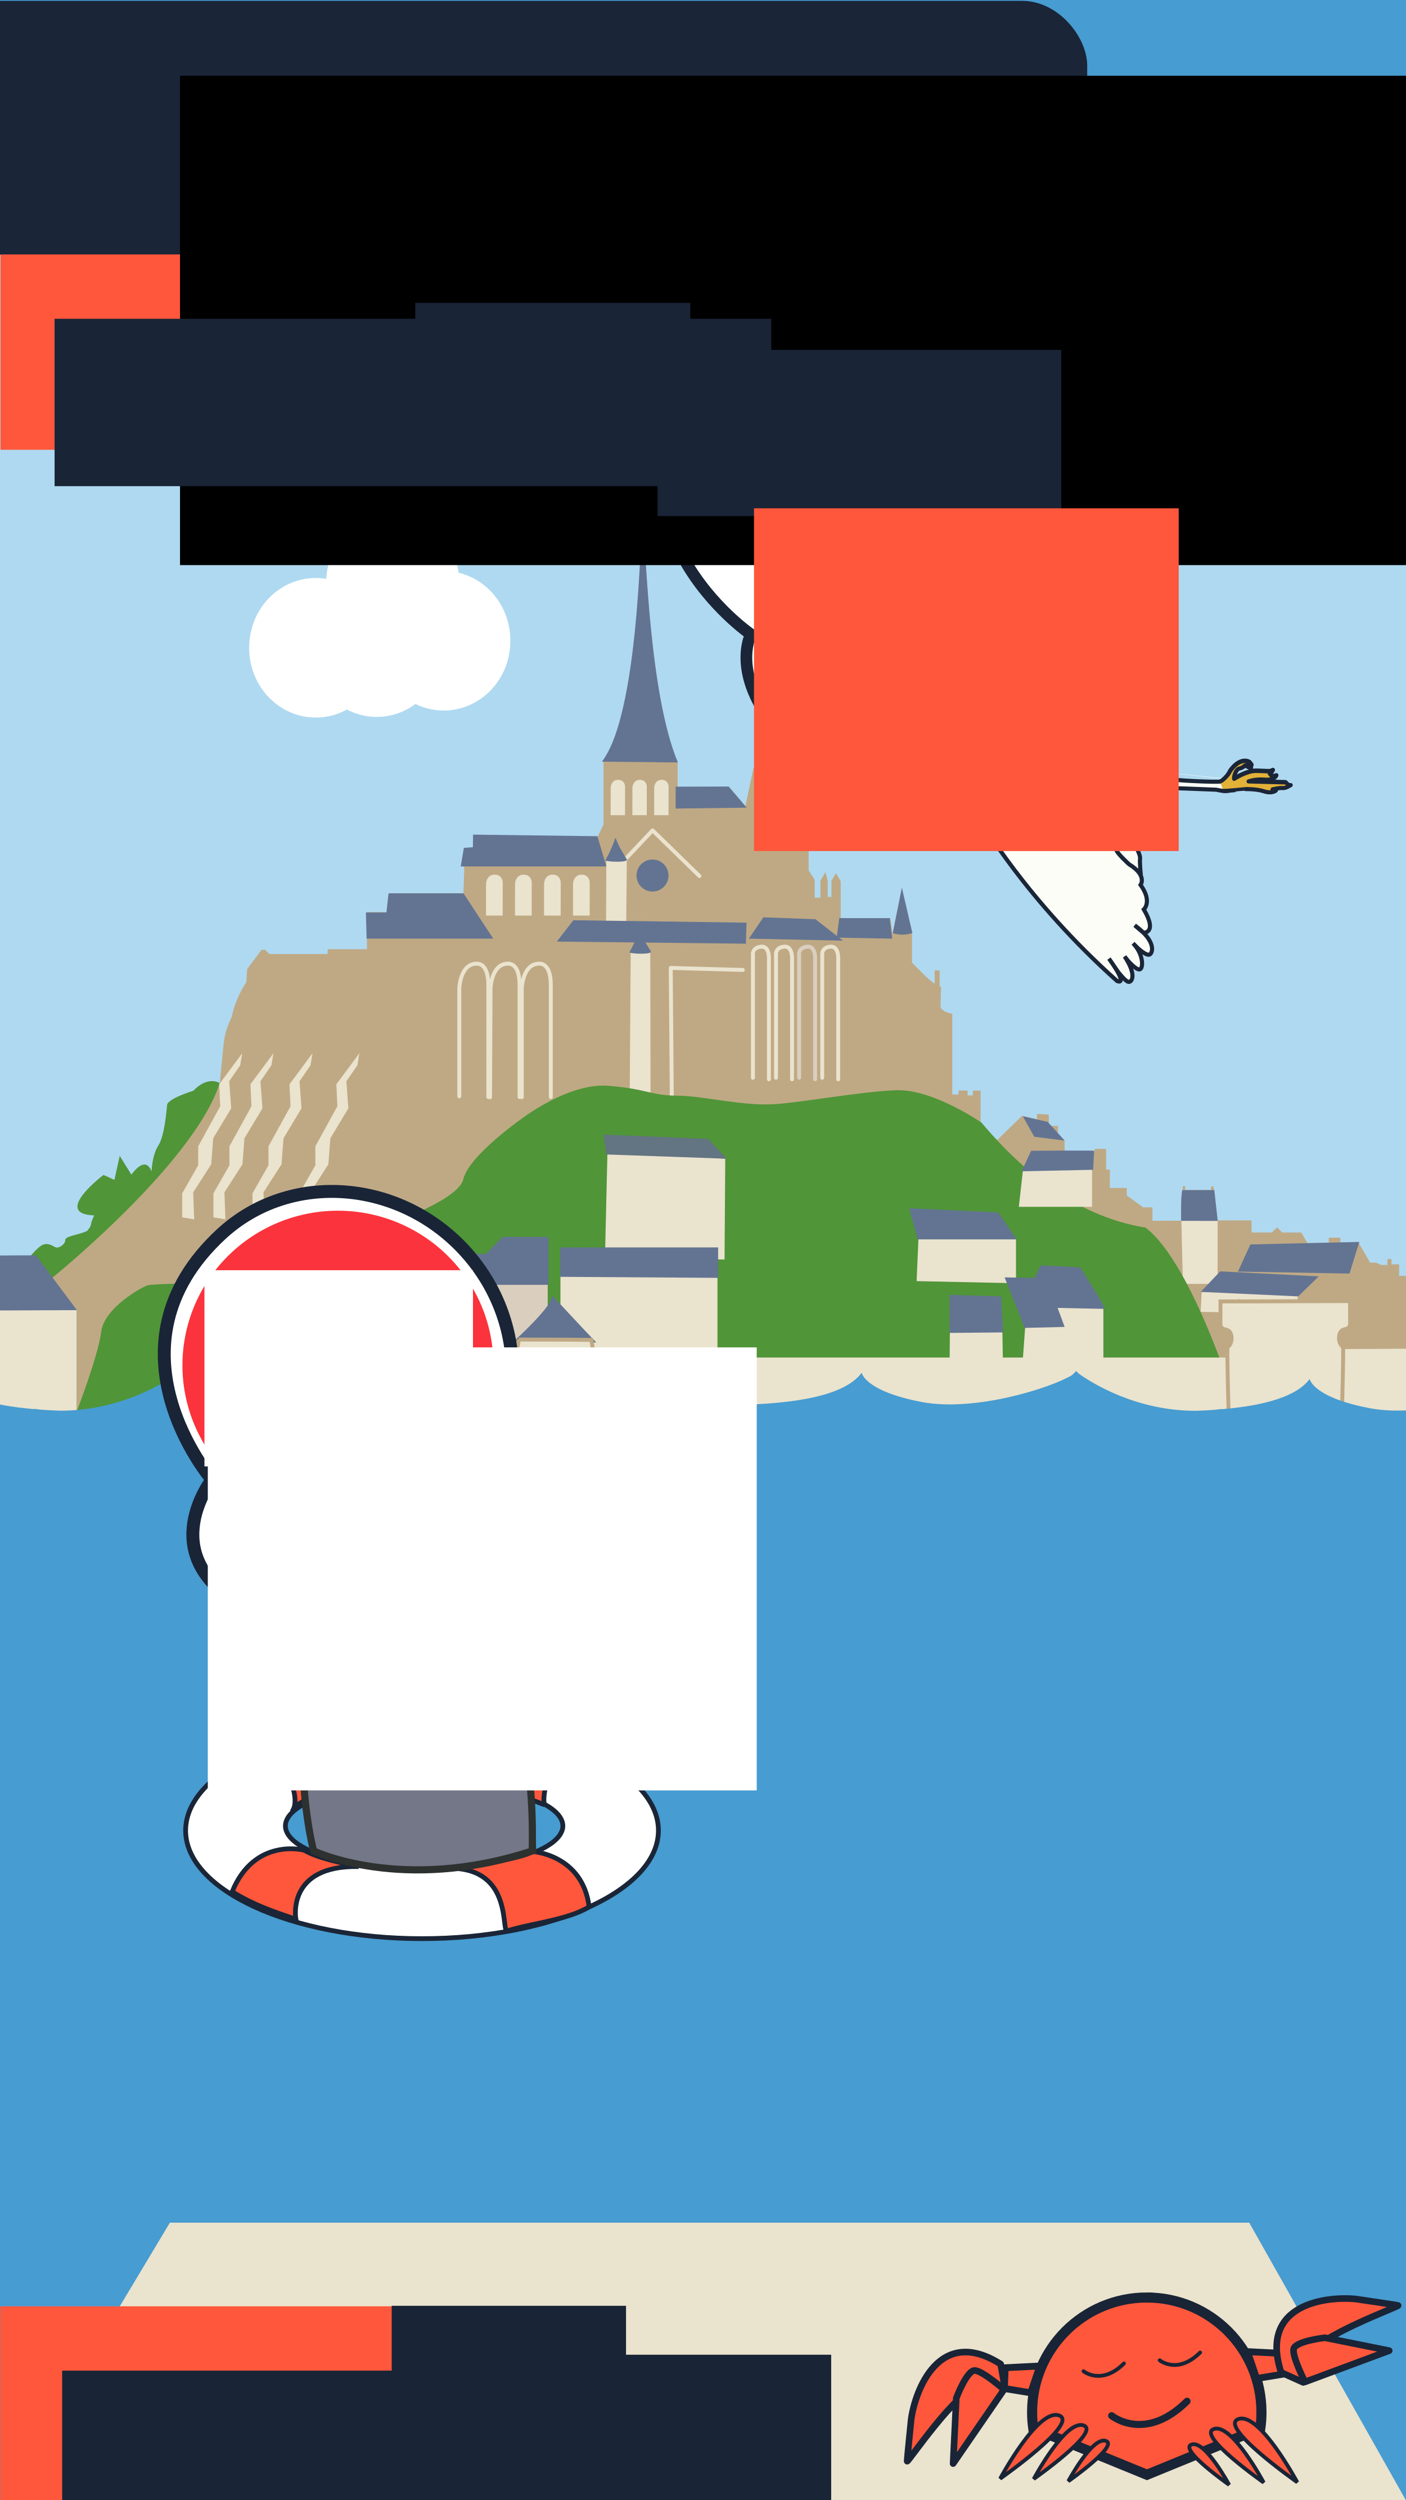 <?xml version="1.0" encoding="UTF-8" standalone="no"?>
<!-- Created with Inkscape (http://www.inkscape.org/) -->

<svg
   xmlns:dc="http://purl.org/dc/elements/1.1/"
   xmlns:cc="http://creativecommons.org/ns#"
   xmlns:rdf="http://www.w3.org/1999/02/22-rdf-syntax-ns#"
   xmlns:svg="http://www.w3.org/2000/svg"
   xmlns="http://www.w3.org/2000/svg"
   xmlns:sodipodi="http://sodipodi.sourceforge.net/DTD/sodipodi-0.dtd"
   xmlns:inkscape="http://www.inkscape.org/namespaces/inkscape"
   width="360"
   height="640"
   id="svg3716"
   version="1.1"
   inkscape:version="0.48.4 r9939"
   sodipodi:docname="mont-st-michel-fermeture.svg"
   inkscape:export-filename="/home/thomas/Documents/Nolwenn/TOP MAREE/MONT ST MICHEL/FINAL/pouet/TOP-ST-MICHEL-OFF.png"
   inkscape:export-xdpi="72"
   inkscape:export-ydpi="72">
  <rect width="100%" height="100%" fill="#808080" stroke="none"/>
  <defs
     id="defs3718">
    <clipPath
       clipPathUnits="userSpaceOnUse"
       id="clipPath3508">
      <rect
         style="opacity:0.5;color:#000000;fill:#9cd6bc;fill-opacity:1;fill-rule:nonzero;stroke:none;stroke-width:2;marker:none;visibility:visible;display:inline;overflow:visible;enable-background:accumulate"
         id="rect3510"
         width="362.242"
         height="72.507"
         x="-570.391"
         y="612.931" />
    </clipPath>
  </defs>
  <sodipodi:namedview
     id="base"
     pagecolor="#ffffff"
     bordercolor="#666666"
     borderopacity="1.0"
     inkscape:pageopacity="0.0"
     inkscape:pageshadow="2"
     inkscape:zoom="0.69604641"
     inkscape:cx="-13.660528"
     inkscape:cy="310.21753"
     inkscape:document-units="px"
     inkscape:current-layer="layer36"
     showgrid="false"
     borderlayer="true"
     showguides="true"
     inkscape:guide-bbox="true"
     inkscape:window-width="1680"
     inkscape:window-height="995"
     inkscape:window-x="-2"
     inkscape:window-y="-3"
     inkscape:window-maximized="1">
    <sodipodi:guide
       orientation="0,1"
       position="-321.309,684.662"
       id="guide4558" />
    <sodipodi:guide
       orientation="0,1"
       position="-301.396,684.662"
       id="guide4623" />
    <sodipodi:guide
       orientation="1,0"
       position="669.448,-1141.829"
       id="guide13362" />
    <sodipodi:guide
       orientation="1,0"
       position="379.644,-1540.309"
       id="guide4054" />
    <sodipodi:guide
       orientation="1,0"
       position="-557.873,-820.87"
       id="guide5058" />
    <sodipodi:guide
       orientation="0,1"
       position="74.284,-854.527"
       id="guide9248" />
    <sodipodi:guide
       orientation="1,0"
       position="175.263,379.966"
       id="guide4923" />
    <sodipodi:guide
       orientation="1,0"
       position="488.757,397.906"
       id="guide6642" />
    <sodipodi:guide
       orientation="1,0"
       position="15.039,306.255"
       id="guide6108" />
  </sodipodi:namedview>
  <g
     inkscape:groupmode="layer"
     id="layer6"
     inkscape:label="ciel"
     style="display:inline">
    <rect
       style="color:#000000;fill:#afd9f1;fill-opacity:1;fill-rule:nonzero;stroke:none;stroke-width:2;marker:none;visibility:visible;display:inline;overflow:visible;enable-background:accumulate"
       id="rect3892-9-2"
       width="400"
       height="387.58"
       x="-16.798"
       y="-11.892" />
  </g>
  <g
     inkscape:groupmode="layer"
     id="layer7"
     inkscape:label="nuage"
     style="display:inline">
    <g
       id="g26463"
       transform="matrix(0.404,0,0,0.404,3.906,101.203)">
      <path
         transform="matrix(0.231,0,0,0.231,296.651,182.351)"
         d="m -276.782,-97.021 a 182.838,190.919 0 1 1 -365.675,0 182.838,190.919 0 1 1 365.675,0 z"
         sodipodi:ry="190.91884"
         sodipodi:rx="182.83762"
         sodipodi:cy="-97.020561"
         sodipodi:cx="-459.61942"
         id="path26399"
         style="color:#000000;fill:#ffffff;fill-opacity:1;fill-rule:nonzero;stroke:none;stroke-width:8;marker:none;visibility:visible;display:inline;overflow:visible;enable-background:accumulate"
         sodipodi:type="arc" />
      <path
         transform="matrix(0.231,0,0,0.231,335.298,181.932)"
         d="m -276.782,-97.021 a 182.838,190.919 0 1 1 -365.675,0 182.838,190.919 0 1 1 365.675,0 z"
         sodipodi:ry="190.91884"
         sodipodi:rx="182.83762"
         sodipodi:cy="-97.020561"
         sodipodi:cx="-459.61942"
         id="path26399-9"
         style="color:#000000;fill:#ffffff;fill-opacity:1;fill-rule:nonzero;stroke:none;stroke-width:8;marker:none;visibility:visible;display:inline;overflow:visible;enable-background:accumulate"
         sodipodi:type="arc" />
      <path
         transform="matrix(0.231,0,0,0.231,377.725,177.892)"
         d="m -276.782,-97.021 a 182.838,190.919 0 1 1 -365.675,0 182.838,190.919 0 1 1 365.675,0 z"
         sodipodi:ry="190.91884"
         sodipodi:rx="182.83762"
         sodipodi:cy="-97.020561"
         sodipodi:cx="-459.61942"
         id="path26399-3"
         style="color:#000000;fill:#ffffff;fill-opacity:1;fill-rule:nonzero;stroke:none;stroke-width:8;marker:none;visibility:visible;display:inline;overflow:visible;enable-background:accumulate"
         sodipodi:type="arc" />
      <path
         inkscape:transform-center-x="-13.131983"
         transform="matrix(0.231,0,0,0.231,345.4,141.526)"
         d="m -276.782,-97.021 a 182.838,190.919 0 1 1 -365.675,0 182.838,190.919 0 1 1 365.675,0 z"
         sodipodi:ry="190.91884"
         sodipodi:rx="182.83762"
         sodipodi:cy="-97.020561"
         sodipodi:cx="-459.61942"
         id="path26399-2"
         style="color:#000000;fill:#ffffff;fill-opacity:1;fill-rule:nonzero;stroke:none;stroke-width:8;marker:none;visibility:visible;display:inline;overflow:visible;enable-background:accumulate"
         sodipodi:type="arc" />
    </g>
  </g>
  <g
     inkscape:groupmode="layer"
     id="layer2"
     inkscape:label="bandeau haut"
     style="display:inline">
    <rect
       style="color:#000000;fill:#479cd1;fill-opacity:1;stroke:none;stroke-width:4;marker:none;visibility:visible;display:inline;overflow:visible;enable-background:accumulate"
       id="rect6699-5"
       width="404.439"
       height="64.765"
       x="-33.86"
       y="-0.077" />
    <rect
       style="color:#000000;fill:#1a2537;fill-opacity:1;stroke:none;stroke-width:4;marker:none;visibility:visible;display:inline;overflow:visible;enable-background:accumulate"
       id="rect6699-0-8"
       width="391.939"
       height="65"
       x="-113.562"
       y="0.225"
       ry="16.634" />
  </g>
  <g
     inkscape:groupmode="layer"
     id="layer5"
     inkscape:label="mont"
     style="display:inline">
    <g
       id="g6035">
      <path
         id="path6381-1-7-7"
         d="m 164.604,134.125 -2.921,43.036 c -1.211,8.17 -3.908,13.34 -7.165,17.297 l 0,16.612 -1.46,3.058 -31.901,-0.365 0,3.286 -2.373,0 -0.32,3.651 0.411,1.734 -0.228,6.207 -18.894,0 -0.73,4.838 -5.02,0 -0.046,9.493 -10.04,0 -0.046,1.232 -14.878,0 -1.141,-1.095 -0.867,0 -3.697,4.929 c 0,0 -0.196,3.281 -0.228,3.377 -1.734,2.675 -3.072,5.641 -3.742,8.945 -0.513,0.897 -1.505,3.408 -1.825,5.203 -0.321,1.795 -1.232,11.911 -1.232,11.911 0,0 -1.652,-0.501 -2.966,-0.319 -1.315,0.181 -3.286,2.693 -3.286,2.693 -3.173,-0.408 -6.938,2.195 -7.028,2.921 -0.091,0.725 0.089,2.709 -0.274,5.203 -0.363,2.493 -1.237,4.437 -2.008,5.933 -0.771,1.496 -1.689,5.933 -1.689,5.933 0,0 -0.922,-0.958 -2.373,-0.821 -1.451,0.136 -3.012,2.601 -3.012,2.601 0.045,-1.451 -2.83,-4.336 -2.83,-4.336 -0.884,2.131 -1.187,4.929 -1.187,4.929 l -2.556,-1.278 c -8.885,5.485 -5.294,8.945 -5.294,8.945 0.295,0.703 2.601,1.141 2.601,1.141 -0.725,0.952 -0.507,2.562 -1.278,3.514 -0.771,0.952 -2.912,1.529 -3.332,1.597 -1.209,0.196 -2.525,1.717 -3.012,2.373 -0.558,0.752 -1.843,1.47 -2.966,0.73 -1.137,-0.748 -1.911,-0.426 -2.601,-0.228 -0.699,0.2 -2.738,2.464 -2.738,2.464 l -10.223,0 -5.933,0 -0.046,-1.506 -2.419,0 0,1.46 -3.332,3.697 0,-1.689 -1.05,0 -0.046,-0.685 -0.502,0.046 0.046,0.685 -1.004,-0.046 0,4.336 c 0,0 -0.71,1.444 -4.427,5.796 -3.717,4.352 -7.626,3.51 -8.261,2.966 -0.634,-0.544 -0.091,-5.705 -0.091,-5.705 l -4.792,-7.713 -5.659,8.26 c 0.453,3.173 -0.274,5.522 -0.274,5.522 l -3.605,-0.091 c 0,0 0.09,-0.246 -0.091,-2.875 -0.181,-2.629 -5.251,-3.714 -5.705,0.456 -0.453,4.171 0.182,7.348 0.182,7.348 0.425,4.247 -0.028,8.298 -0.684,11.638 l -71.058,0 0,7.941 68.776,0 c -3e-4,7.1e-4 0,0.046 0,0.046 l 444.238,-0.046 2.556,0 75.531,0 0,-7.941 -75.531,0 0,-5.294 -5.203,0 0,-2.966 0.822,-1.415 0,-8.124 -4.609,0 0,2.556 -1.78,0 -1.369,-1.323 0,-2.464 -0.685,-1.187 0,-2.693 -1.095,0 0,2.693 -1.46,0 -4.655,-6.298 0,-1.323 -0.548,0 0,0.73 -1.369,0 -4.199,-3.195 -3.286,2.738 -2.784,-0.548 -0.958,0 0,-1.689 -0.456,0 0,-1.095 -0.411,0 0,1.141 -0.365,0 0,2.966 -2.373,0 0,-2.921 -1.962,0 0,-1.369 -1.05,0 0,1.506 -1.506,0 -1.506,-0.593 -1.415,0 -2.966,-5.157 -4.655,0 0,-1.232 -2.966,0 0,1.369 -5.476,0 -1.552,-2.693 -4.883,0 -1.323,-1.323 -1.323,1.323 -5.203,0 0,-3.103 -8.671,0 -1.095,-8.671 -0.593,0 0,0.913 -6.663,0 0.046,-0.958 -0.593,-0.046 -0.456,3.651 0,5.203 -7.348,0 0,-3.423 -2.373,0 -4.199,-3.058 0,-1.917 -4.336,0 0,-4.655 -0.958,-0.091 0,-5.248 -2.875,0 -0.228,0.776 -7.53,0 0,-2.921 -1.689,-1.004 0,-2.738 -2.328,0 -0.046,-2.921 -3.012,-0.137 0,1.369 -3.788,-0.913 -6.389,6.207 -4.244,-3.332 0,-9.31 -2.008,0 0,1.232 -1.323,0 0,-1.232 -2.328,0 0,1.004 -1.597,0 0,-20.674 c -2.821,-0.513 -3.012,-1.734 -3.012,-1.734 l 0.137,-5.157 -0.365,-0.046 0,-4.153 -1.278,0 0,3.377 c -1.026,-0.385 -5.796,-5.385 -5.796,-5.385 l 0,-7.576 -2.601,-11.546 -2.373,11.866 -0.593,-4.107 -12.688,0 0,-9.447 -1.232,-2.099 -1.141,2.008 0,4.107 -0.958,0 0,-4.153 -0.593,-2.191 -1.278,2.191 0,4.336 -1.46,0 0,-4.609 -1.552,-2.373 0,-6.024 -1.917,-9.219 -1.917,8.717 -0.913,-1.369 -1.689,-9.812 -1.825,8.991 -0.958,-0.639 0.046,-2.099 -0.639,-3.651 -0.958,3.56 -1.141,-1.141 0,-3.742 -2.145,-10.086 -2.145,10.04 -4.199,-4.883 -13.144,0 0,-6.526 c -5.962,-9.104 -5.842,-17.753 -5.842,-17.753 l -3.058,-43.036 z"
         style="fill:#bfa984;fill-opacity:1;stroke:none;display:inline"
         inkscape:connector-curvature="0" />
      <path
         inkscape:connector-curvature="0"
         id="path6378-8-0"
         d="m 332.323,331.375 -0.362,4.8 -24.543,-0.362 0.272,-5.162 z"
         style="fill:#eae3ce;fill-opacity:1;stroke:none" />
      <path
         sodipodi:nodetypes="cccc"
         inkscape:connector-curvature="0"
         id="path6135-3-5"
         d="m 166.57,282.281 -0.075,-38.7 -5.014,0.177 -0.256,38.463"
         style="fill:#eae3ce;fill-opacity:1;stroke:none" />
      <path
         inkscape:connector-curvature="0"
         id="path6063-2-7"
         d="m 190.188,248.28 -18.443,-0.512 0.256,32.531"
         style="fill:none;stroke:#eae3ce;stroke-width:1px;stroke-linecap:round;stroke-linejoin:round;stroke-opacity:1" />
      <path
         sodipodi:nodetypes="ccccccccccccsszcc"
         inkscape:connector-curvature="0"
         id="path6455-6-1"
         d="m 13.448,327.028 c 0,0 36.12,-29.13 42.821,-49.779 0,0 -2.973,-2.023 -6.777,1.961 0,0 -6.521,1.992 -6.702,3.623 -0.181,1.63 -0.634,7.879 -2.264,10.415 -1.63,2.536 -1.721,6.702 -1.721,6.702 0,0 -1.177,-4.619 -5.162,0.725 l -2.989,-4.8 -1.359,6.158 -2.807,-1.268 c 0,0 -13.244,9.984 -2.377,10.346 -1.411,2.999 -0.233,2.082 -1.789,3.963 -2.174,1.087 -5.615,1.268 -5.615,2.355 0,1.087 -1.587,2.077 -2.312,1.896 -0.725,-0.181 -1.648,-1.208 -3.215,-0.778 -1.568,0.429 -4.616,4.497 -4.616,4.497 z"
         style="fill:#509538;fill-opacity:1;stroke:none" />
      <path
         inkscape:connector-curvature="0"
         id="path6380-4-4"
         d="m 311.768,312.376 0,16.266 -8.889,0 -0.461,-18.571 z"
         style="fill:#eae3ce;fill-opacity:1;stroke:none" />
      <path
         sodipodi:nodetypes="ccsssccsssscccc"
         inkscape:connector-curvature="0"
         id="path6453-0-2"
         d="m 251.317,287.37 c 0,0 -12.394,-8.592 -21.714,-8.296 -9.064,0.296 -23.775,3.065 -31.272,3.56 -8.281,0.547 -18.475,-2.174 -24.996,-2.174 -6.521,0 -7.97,-1.811 -17.75,-2.536 -9.781,-0.725 -21.373,7.97 -21.373,7.97 0,0 -14.128,9.781 -15.577,15.939 -1.449,6.158 -24.271,13.403 -27.894,14.852 -3.623,1.449 -32.603,13.041 -36.225,12.317 -3.623,-0.725 -15.215,-0.362 -16.664,0 -1.449,0.362 -11.23,5.796 -11.954,11.954 -0.725,6.158 -6.663,21.436 -6.663,21.436 71.48,-0.454 298.082,0 298.082,0 0,0 -11.503,-38.663 -24.029,-48.164 -13.243,-2.134 -27.617,-9.741 -41.971,-26.86 z"
         style="fill:#509538;fill-opacity:1;stroke:none" />
      <path
         inkscape:connector-curvature="0"
         id="path6386-4-1-6-0"
         d="m 80.017,269.608 -0.512,3.074 -2.818,4.098 0.512,6.916 -4.611,7.685 -0.512,6.66 -4.611,7.172 0.256,6.916 -3.074,-0.512 0,-6.148 4.098,-7.172 0,-4.867 5.635,-10.246 -0.256,-5.635 z"
         style="fill:#eae3ce;fill-opacity:1;stroke:none;display:inline" />
      <path
         inkscape:connector-curvature="0"
         id="path6386-4-1-7-6-5"
         d="m 92.017,269.608 -0.512,3.074 -2.818,4.098 0.512,6.916 -4.611,7.685 -0.512,6.66 -4.611,7.172 0.256,6.916 -3.074,-0.512 0,-6.148 4.098,-7.172 0,-4.867 5.635,-10.246 -0.256,-5.635 z"
         style="fill:#eae3ce;fill-opacity:1;stroke:none;display:inline" />
      <rect
         y="335.307"
         x="-13.054"
         height="26.016"
         width="32.643"
         id="rect6348-9-8"
         style="color:#000000;fill:#eae3ce;fill-opacity:1;fill-rule:nonzero;stroke:none;stroke-width:1;marker:none;visibility:visible;display:inline;overflow:visible;enable-background:accumulate" />
      <rect
         y="328.539"
         x="105.46"
         height="24.209"
         width="34.777"
         id="rect6321-6-6-8"
         style="color:#000000;fill:#dacebf;fill-opacity:1;fill-rule:nonzero;stroke:none;stroke-width:1;marker:none;visibility:visible;display:inline;overflow:visible;enable-background:accumulate" />
      <path
         sodipodi:nodetypes="ccccccc"
         inkscape:connector-curvature="0"
         id="path4421-1-9"
         d="m 152.961,214.049 -31.833,-0.408 -0.045,3.215 -2.309,0.181 -0.815,4.755 37.312,0 z"
         style="fill:#637492;fill-opacity:1;stroke:none" />
      <path
         sodipodi:nodetypes="cccc"
         inkscape:connector-curvature="0"
         id="path4425-2-8"
         d="m 154.107,194.97 19.458,0.197 c -7.232,-17.326 -8.088,-52.862 -8.895,-60.886 -0.807,-8.025 -0.073,47.121 -10.562,60.69 z"
         style="fill:#637492;fill-opacity:1;stroke:none" />
      <path
         sodipodi:nodetypes="ccccc"
         inkscape:connector-curvature="0"
         id="path4427-7-8"
         d="m 172.997,201.364 13.576,-0.03 4.611,5.409 -18.187,0.226 z"
         style="fill:#637492;fill-opacity:1;stroke:none" />
      <path
         inkscape:connector-curvature="0"
         id="path4429-0-6"
         d="m 118.683,228.675 -19.2,0 -0.543,4.89 -5.253,0 0.181,6.702 32.422,0 z"
         style="fill:#637492;fill-opacity:1;stroke:none" />
      <path
         sodipodi:nodetypes="cscccc"
         inkscape:connector-curvature="0"
         id="path4431-4-3"
         d="m 156.657,201.62 c 0,0 0.071,-1.702 1.6,-1.702 1.529,0 1.488,1.488 1.488,1.488 l -0.014,6.964 -3.08,-0.006 z"
         style="fill:#eae3ce;fill-opacity:1;stroke:#eae3ce;stroke-width:0.603px;stroke-linecap:butt;stroke-linejoin:miter;stroke-opacity:1" />
      <path
         sodipodi:nodetypes="cscccc"
         inkscape:connector-curvature="0"
         id="path4431-3-0-2"
         d="m 167.8,201.62 c 0,0 0.071,-1.702 1.6,-1.702 1.529,0 1.488,1.488 1.488,1.488 l -0.014,6.964 -3.08,-0.006 z"
         style="fill:#eae3ce;fill-opacity:1;stroke:#eae3ce;stroke-width:0.603px;stroke-linecap:butt;stroke-linejoin:miter;stroke-opacity:1;display:inline" />
      <path
         sodipodi:nodetypes="cscccc"
         inkscape:connector-curvature="0"
         id="path4431-6-0-9"
         d="m 162.228,201.62 c 0,0 0.071,-1.702 1.6,-1.702 1.529,0 1.488,1.488 1.488,1.488 l -0.014,6.964 -3.08,-0.006 z"
         style="fill:#eae3ce;fill-opacity:1;stroke:#eae3ce;stroke-width:0.603px;stroke-linecap:butt;stroke-linejoin:miter;stroke-opacity:1;display:inline" />
      <path
         sodipodi:nodetypes="cscccc"
         inkscape:connector-curvature="0"
         id="path4431-6-8-2-0"
         d="m 124.796,226.204 c 0,0 0.082,-1.97 1.852,-1.97 1.77,0 1.723,1.723 1.723,1.723 l -0.016,8.06 -3.566,-0.007 z"
         style="fill:#eae3ce;fill-opacity:1;stroke:#eae3ce;stroke-width:0.698px;stroke-linecap:butt;stroke-linejoin:miter;stroke-opacity:1;display:inline" />
      <path
         sodipodi:nodetypes="cscccc"
         inkscape:connector-curvature="0"
         id="path4431-6-8-7-2-1"
         d="m 132.222,226.204 c 0,0 0.082,-1.97 1.852,-1.97 1.77,0 1.723,1.723 1.723,1.723 l -0.016,8.06 -3.566,-0.007 z"
         style="fill:#eae3ce;fill-opacity:1;stroke:#eae3ce;stroke-width:0.698px;stroke-linecap:butt;stroke-linejoin:miter;stroke-opacity:1;display:inline" />
      <path
         sodipodi:nodetypes="cscccc"
         inkscape:connector-curvature="0"
         id="path4431-6-8-7-9-9-7"
         d="m 139.649,226.204 c 0,0 0.082,-1.97 1.852,-1.97 1.77,0 1.723,1.723 1.723,1.723 l -0.016,8.06 -3.566,-0.007 z"
         style="fill:#eae3ce;fill-opacity:1;stroke:#eae3ce;stroke-width:0.698px;stroke-linecap:butt;stroke-linejoin:miter;stroke-opacity:1;display:inline" />
      <path
         sodipodi:nodetypes="cscccc"
         inkscape:connector-curvature="0"
         id="path4431-6-8-7-9-2-05-3"
         d="m 147.075,226.204 c 0,0 0.082,-1.97 1.852,-1.97 1.77,0 1.723,1.723 1.723,1.723 l -0.016,8.06 -3.566,-0.007 z"
         style="fill:#eae3ce;fill-opacity:1;stroke:#eae3ce;stroke-width:0.698px;stroke-linecap:butt;stroke-linejoin:miter;stroke-opacity:1;display:inline" />
      <path
         transform="translate(1252.904,1075.009)"
         sodipodi:open="true"
         sodipodi:end="6.2422194"
         sodipodi:start="0"
         d="m -1081.735,-850.811 a 4.098,4.098 0 1 1 -0,-0.168"
         sodipodi:ry="4.0984502"
         sodipodi:rx="4.0984502"
         sodipodi:cy="-850.81128"
         sodipodi:cx="-1085.8331"
         id="path5866-8-2"
         style="color:#000000;fill:#637492;fill-opacity:1;fill-rule:nonzero;stroke:none;stroke-width:1;marker:none;visibility:visible;display:inline;overflow:visible;enable-background:accumulate"
         sodipodi:type="arc" />
      <path
         sodipodi:nodetypes="ccc"
         inkscape:connector-curvature="0"
         id="path5868-0-6"
         d="m 155.955,224.328 11.133,-11.773 12,11.683"
         style="fill:none;stroke:#eae3ce;stroke-width:1px;stroke-linecap:round;stroke-linejoin:round;stroke-opacity:1" />
      <path
         sodipodi:nodetypes="cscccc"
         inkscape:connector-curvature="0"
         id="path4431-6-8-7-9-2-0-1-7"
         d="m 155.75,220.533 c 0,0 0.032,-1.407 2.101,-1.407 2.068,0 2.141,1.294 2.141,1.294 l -0.147,15.872 -4.167,-0.012 z"
         style="fill:#eae3ce;fill-opacity:1;stroke:#eae3ce;stroke-width:1px;stroke-linecap:butt;stroke-linejoin:miter;stroke-opacity:1;display:inline" />
      <path
         sodipodi:nodetypes="cccc"
         inkscape:connector-curvature="0"
         id="path5906-4-5"
         d="m 154.988,220.22 c 0,0 1.49,-2.539 2.6,-5.8 1.16,3.02 2.385,4.609 2.899,5.532 0.517,0.929 -5.281,0.659 -5.499,0.267 z"
         style="fill:#637492;fill-opacity:1;stroke:none" />
      <path
         inkscape:connector-curvature="0"
         id="path5926-6-8"
         d="m 142.562,241.029 4.242,-5.468 44.337,0.617 -0.144,5.383 z"
         style="fill:#637492;fill-opacity:1;stroke:none" />
      <path
         inkscape:connector-curvature="0"
         id="path5928-8-4"
         d="m 191.738,240.265 3.73,-5.458 13.333,0.492 7.032,5.491 z"
         style="fill:#637492;fill-opacity:1;stroke:none" />
      <path
         sodipodi:nodetypes="ccssc"
         inkscape:connector-curvature="0"
         id="path5942-8-0"
         d="m 133.607,280.854 0,-27.909 c 0,0 0.181,-5.343 3.532,-6.158 3.351,-0.815 3.894,2.898 3.894,5.434 0,2.536 0,28.588 0,28.588"
         style="fill:none;stroke:#eae3ce;stroke-width:1px;stroke-linecap:round;stroke-linejoin:round;stroke-opacity:1" />
      <path
         sodipodi:nodetypes="ccssc"
         inkscape:connector-curvature="0"
         id="path5942-9-4-9"
         d="m 125.472,280.854 0.136,-27.909 c 0,0 0.181,-5.343 3.532,-6.158 3.351,-0.815 3.894,2.898 3.894,5.434 0,2.536 0,28.588 0,28.588"
         style="fill:none;stroke:#eae3ce;stroke-width:1px;stroke-linecap:round;stroke-linejoin:round;stroke-opacity:1;display:inline" />
      <path
         sodipodi:nodetypes="ccssc"
         inkscape:connector-curvature="0"
         id="path5942-9-8-7-2"
         d="m 117.607,280.627 0,-27.683 c 0,0 0.181,-5.343 3.532,-6.158 3.351,-0.815 3.894,2.898 3.894,5.434 0,2.536 0,28.588 0,28.588"
         style="fill:none;stroke:#eae3ce;stroke-width:1px;stroke-linecap:round;stroke-linejoin:round;stroke-opacity:1;display:inline" />
      <path
         sodipodi:nodetypes="cc"
         inkscape:connector-curvature="0"
         id="path6061-3-6"
         d="m 302.738,304.643 8.181,-0.017 0.865,7.895 -9.366,-0.017 c 0,0 -0.112,-6.681 0.32,-7.86 z"
         style="fill:#637492;fill-opacity:1;stroke:none" />
      <path
         sodipodi:nodetypes="cccc"
         inkscape:connector-curvature="0"
         id="path5906-5-2-9"
         d="m 161.146,243.767 c 0,0 1.49,-2.539 2.6,-5.8 1.16,3.02 2.385,4.609 2.899,5.532 0.517,0.929 -5.281,0.659 -5.499,0.267 z"
         style="fill:#637492;fill-opacity:1;stroke:none;display:inline" />
      <path
         inkscape:connector-curvature="0"
         id="path6173-6-6-9"
         d="m 192.785,275.881 0,-31.507 c 0,0 -0.256,-1.793 2.049,-2.049 2.305,-0.256 2.049,3.33 2.049,3.33 l 0,30.61"
         style="fill:none;stroke:#eae3ce;stroke-width:1px;stroke-linecap:round;stroke-linejoin:round;stroke-opacity:1;display:inline" />
      <path
         inkscape:connector-curvature="0"
         id="path6173-6-1-94-5"
         d="m 198.697,275.881 0,-31.507 c 0,0 -0.256,-1.793 2.049,-2.049 2.305,-0.256 2.049,3.33 2.049,3.33 l 0,30.61"
         style="fill:none;stroke:#eae3ce;stroke-width:1px;stroke-linecap:round;stroke-linejoin:round;stroke-opacity:1;display:inline" />
      <path
         inkscape:connector-curvature="0"
         id="path6173-6-1-9-2-1"
         d="m 204.61,275.881 0,-31.507 c 0,0 -0.256,-1.793 2.049,-2.049 2.305,-0.256 2.049,3.33 2.049,3.33 l 0,30.61"
         style="fill:none;stroke:#dacebf;stroke-width:1px;stroke-linecap:round;stroke-linejoin:round;stroke-opacity:1;display:inline" />
      <path
         inkscape:connector-curvature="0"
         id="path6173-6-1-9-8-8-4"
         d="m 210.523,275.881 0,-31.507 c 0,0 -0.256,-1.793 2.049,-2.049 2.305,-0.256 2.049,3.33 2.049,3.33 l 0,30.61"
         style="fill:none;stroke:#eae3ce;stroke-width:1px;stroke-linecap:round;stroke-linejoin:round;stroke-opacity:1;display:inline" />
      <path
         sodipodi:nodetypes="ccccc"
         inkscape:connector-curvature="0"
         id="path6251-5-6"
         d="m -12.411,334.986 2.546,-13.139 c 8.026,0.098 10.799,-0.015 18.826,-0.015 l 9.742,13.037 z"
         style="fill:#637492;fill-opacity:1;stroke:#637492;stroke-width:1px;stroke-linecap:butt;stroke-linejoin:miter;stroke-opacity:1" />
      <path
         sodipodi:nodetypes="ccccccc"
         inkscape:connector-curvature="0"
         id="path6253-1-8"
         d="m 105.276,329.795 1.716,-5.298 5.963,-3.014 11.628,0 -0.768,3.317 0,4.867 z"
         style="fill:#637492;fill-opacity:1;stroke:#637492;stroke-width:1px;stroke-linecap:butt;stroke-linejoin:miter;stroke-opacity:1" />
      <path
         inkscape:connector-curvature="0"
         id="path6255-1-2"
         d="m 123.944,328.386 16.01,0 0,-11.271 -11.015,0 -4.675,4.675 z"
         style="fill:#637492;fill-opacity:1;stroke:#637492;stroke-width:1px;stroke-linecap:butt;stroke-linejoin:miter;stroke-opacity:1" />
      <rect
         y="325.579"
         x="143.497"
         height="23.547"
         width="40.21"
         id="rect6321-7-6"
         style="color:#000000;fill:#eae3ce;fill-opacity:1;fill-rule:nonzero;stroke:none;stroke-width:1;marker:none;visibility:visible;display:inline;overflow:visible;enable-background:accumulate" />
      <path
         inkscape:connector-curvature="0"
         id="path6370-8-9"
         d="m 154.908,321.594 0.634,-26.988 30.158,1.992 -0.181,25.811 z"
         style="fill:#eae3ce;fill-opacity:1;stroke:none" />
      <path
         inkscape:connector-curvature="0"
         id="path6257-3-2"
         d="m 143.924,326.337 0,-6.532 39.448,0 0,6.788 z"
         style="fill:#637492;fill-opacity:1;stroke:#637492;stroke-width:1px;stroke-linecap:butt;stroke-linejoin:miter;stroke-opacity:1" />
      <path
         inkscape:connector-curvature="0"
         id="path6261-2-4"
         d="m 214.878,235.018 12.936,0 0.64,5.251 -14.216,-0.256 z"
         style="fill:#637492;fill-opacity:1;stroke:none" />
      <path
         sodipodi:nodetypes="cccc"
         inkscape:connector-curvature="0"
         id="path6265-8-5"
         d="m 228.582,238.86 2.337,-11.623 2.69,11.591 c 0,0 -2.337,0.929 -5.027,0.032 z"
         style="fill:#637492;fill-opacity:1;stroke:none" />
      <path
         sodipodi:nodetypes="ccccc"
         inkscape:connector-curvature="0"
         id="path6267-4-5"
         d="m 261.882,285.736 6.373,1.437 4.356,4.785 -7.783,-0.972 z"
         style="fill:#637492;fill-opacity:1;stroke:none" />
      <path
         inkscape:connector-curvature="0"
         id="path6315-6-8"
         d="m 132.726,342.944 c 0,0 8.06,-7.381 8.921,-10.324 0,0 8.422,9.056 9.826,10.505 z"
         style="fill:#637492;fill-opacity:1;stroke:#637492;stroke-opacity:1" />
      <rect
         y="347.495"
         x="61.251"
         height="14.852"
         width="283.37"
         id="rect6317-0-7"
         style="color:#000000;fill:#eae3ce;fill-opacity:1;fill-rule:nonzero;stroke:none;stroke-width:1;marker:none;visibility:visible;display:inline;overflow:visible;enable-background:accumulate" />
      <path
         inkscape:connector-curvature="0"
         id="path6341-3-8"
         d="m 389.913,345.102 -46.625,0.219 -0.938,16.5 46.406,-0.125 0,0.094 6.5,0 0,-0.531 75.344,0 0,-7.781 -75.344,0 0,-5.969 -5.375,0 0.031,-2.406 z"
         style="fill:#eae3ce;fill-opacity:1;stroke:none" />
      <path
         inkscape:connector-curvature="0"
         id="path6271-7-4"
         d="m 317.226,333.039 c -0.053,0.003 -0.12,0.046 -0.188,0.094 l -4.531,0 c 0,0 -0.031,3.601 -0.031,5.594 0,1.992 1.651,1.251 2.375,2.156 0.725,0.906 0.741,3.087 -0.562,4 -0.148,1.279 0.281,16.531 0.281,16.531 5.165,0.003 23.489,0.048 28.406,0 0,0 -3e-5,-0.091 0,-0.094 0.125,-1.1e-4 0.512,7e-5 0.625,0 0,0 0.429,-15.252 0.281,-16.531 -1.303,-0.913 -1.256,-3.094 -0.531,-4 0.725,-0.906 2.344,-0.164 2.344,-2.156 0,-1.992 -0.031,-5.594 -0.031,-5.594 l -28.219,0.094 c 0,0 -0.091,-0.1 -0.219,-0.094 z"
         style="fill:#eae3ce;fill-opacity:1;stroke:#bfa984;stroke-opacity:1" />
      <path
         sodipodi:nodetypes="ccccccccc"
         inkscape:connector-curvature="0"
         id="path6294-3-3"
         d="m 132.867,342.893 c 0,0 -1.293,5.579 0.5,6.348 1.793,0.768 0,12.062 0,12.062 l 8.531,0 0.437,0 8.531,0 c 0,0 -1.793,-11.294 0,-12.062 1.793,-0.768 0.545,-6.257 0.545,-6.257 -6.474,-0.087 -11.923,-0.088 -18.545,-0.091 z"
         style="fill:#eae3ce;fill-opacity:1;stroke:#bfa984;stroke-opacity:1" />
      <path
         inkscape:connector-curvature="0"
         id="path6319-8-4"
         d="m 60.802,349.134 3.842,-8.709 9.99,0.768 -2.562,8.453 z"
         style="fill:#637492;fill-opacity:1;stroke:#637492;stroke-opacity:1" />
      <path
         sodipodi:nodetypes="cccsc"
         inkscape:connector-curvature="0"
         id="path6350-9-0"
         d="m -28.846,331.465 c 0.272,0.634 -0.725,2.174 0.294,5.638 l -11.071,-0.023 c 0,0 0.77,-3.826 0.226,-5.547 -0.543,-1.721 10.551,-0.068 10.551,-0.068 z"
         style="fill:#eae3ce;fill-opacity:1;stroke:none" />
      <path
         sodipodi:nodetypes="cccc"
         inkscape:connector-curvature="0"
         id="path6249-0-1"
         d="m -39.098,331.332 5.251,-8.069 5.123,7.941 c 0,0 -4.445,2.982 -10.374,0.128 z"
         style="fill:#637492;fill-opacity:1;stroke:#637492;stroke-width:1px;stroke-linecap:butt;stroke-linejoin:miter;stroke-opacity:1" />
      <path
         sodipodi:nodetypes="cccccccc"
         inkscape:connector-curvature="0"
         id="path6457-6-9"
         d="m -18.99,361.898 -0.091,-20.862 -30.211,0.309 c 0,0 1.106,2.184 -0.303,11.918 -2.69,-0.128 -71.345,0.226 -71.345,0.226 l 0,8.325 98.875,0 z"
         style="fill:#eae3ce;fill-opacity:1;stroke:none" />
      <path
         sodipodi:nodetypes="ccccc"
         inkscape:connector-curvature="0"
         id="path6352-7-0"
         d="m -46.526,336.583 23.95,0.128 4.355,4.739 -31.379,10e-6 z"
         style="fill:#637492;fill-opacity:1;stroke:#637492;stroke-opacity:1" />
      <path
         inkscape:connector-curvature="0"
         id="path6354-8-7"
         d="m 155.271,295.512 -0.725,-5.072 26.807,1.087 4.709,5.072 z"
         style="fill:#637482;fill-opacity:1;stroke:none" />
      <path
         inkscape:connector-curvature="0"
         id="path6374-2-9"
         d="m 260.143,317.066 0,11.411 -25.448,-0.543 0.634,-14.671 z"
         style="fill:#eae3ce;fill-opacity:1;stroke:none" />
      <path
         inkscape:connector-curvature="0"
         id="path6356-6-1"
         d="m 260.325,317.247 -4.709,-6.883 -22.822,-1.087 2.174,7.97 z"
         style="fill:#637492;fill-opacity:1;stroke:none" />
      <path
         inkscape:connector-curvature="0"
         id="path6382-2-0"
         d="m 279.615,298.862 c 0,0.815 0,10.053 0,10.053 l -18.747,0 1.087,-9.69 z"
         style="fill:#eae3ce;fill-opacity:1;stroke:none" />
      <path
         inkscape:connector-curvature="0"
         id="path6358-6-5"
         d="m 280.15,294.57 c -1.025,-0.128 -16.138,0 -16.138,0 l -2.433,5.251 18.315,-0.384 z"
         style="fill:#637492;fill-opacity:1;stroke:none" />
      <path
         sodipodi:nodetypes="ccccc"
         inkscape:connector-curvature="0"
         id="path6360-0-7"
         d="m 345.529,326.002 2.521,-8.1 -27.893,0.64 -3.189,6.947 z"
         style="fill:#637492;fill-opacity:1;stroke:none" />
      <path
         inkscape:connector-curvature="0"
         id="path6362-9-1"
         d="m 337.657,326.718 -5.251,5.123 -24.975,-1.153 4.995,-5.251 z"
         style="fill:#637492;fill-opacity:1;stroke:none" />
      <path
         inkscape:connector-curvature="0"
         id="path6372-7-6"
         d="m 282.513,334.816 0,16.03 -20.83,0 0.906,-12.498 7.245,-5.887 z"
         style="fill:#eae3ce;fill-opacity:1;stroke:none" />
      <path
         inkscape:connector-curvature="0"
         id="path6364-4-3"
         d="m 282.84,335.043 c 0.256,-0.512 -6.276,-10.63 -6.276,-10.63 l -10.118,-0.512 -1.537,3.202 -7.685,-0.128 5.123,12.936 10.246,-0.256 -1.793,-4.867 z"
         style="fill:#637492;fill-opacity:1;stroke:none" />
      <path
         sodipodi:nodetypes="ccccc"
         inkscape:connector-curvature="0"
         id="path6376-3-4"
         d="m 256.657,340.929 0.181,10.822 -13.72,0.045 0.136,-15.713 z"
         style="fill:#eae3ce;fill-opacity:1;stroke:none" />
      <path
         sodipodi:nodetypes="ccccc"
         inkscape:connector-curvature="0"
         id="path6366-5-0"
         d="m 256.328,331.841 -13.192,-0.384 0,9.734 13.704,-0.128 z"
         style="fill:#637492;fill-opacity:1;stroke:none" />
      <path
         inkscape:connector-curvature="0"
         id="path6386-1-1"
         d="m 62.017,269.608 -0.512,3.074 -2.818,4.098 0.512,6.916 -4.611,7.685 -0.512,6.66 -4.611,7.172 0.256,6.916 -3.074,-0.512 0,-6.148 4.098,-7.172 0,-4.867 5.635,-10.246 -0.256,-5.635 z"
         style="fill:#eae3ce;fill-opacity:1;stroke:none" />
      <path
         inkscape:connector-curvature="0"
         id="path6386-4-4-3"
         d="m 70.017,269.608 -0.512,3.074 -2.818,4.098 0.512,6.916 -4.611,7.685 -0.512,6.66 -4.611,7.172 0.256,6.916 -3.074,-0.512 0,-6.148 4.098,-7.172 0,-4.867 5.635,-10.246 -0.256,-5.635 z"
         style="fill:#eae3ce;fill-opacity:1;stroke:none;display:inline" />
    </g>
  </g>
  <g
     inkscape:groupmode="layer"
     id="layer10"
     inkscape:label="mer"
     style="display:inline">
    <path
       style="color:#000000;fill:#479cd1;fill-opacity:1;fill-rule:nonzero;stroke:none;stroke-width:2;marker:none;visibility:visible;display:inline;overflow:visible;enable-background:accumulate"
       d="m -301.157,349.328 c -6.321,7.83 -37.887,7.672 -37.887,7.672 -0.058,21.55 -0.235,368.377 -0.235,368.377 l 1000.17,0.03 c 0,0 -0.177,-346.827 -0.235,-368.377 0,0 -31.566,0.159 -37.887,-7.672 0,0 -10.025,10.573 -26.659,10.302 -16.634,-0.271 -28.822,-2.477 -33.14,-8.259 0,0 -0.754,4.696 -15.402,7.48 -13.463,2.559 -32.809,-3.492 -38.446,-6.878 -0.011,-0.01 -0.018,-0.02 -0.029,-0.029 -0.388,-0.334 -0.726,-0.672 -1.014,-1.029 0,0 -0.259,0.267 -0.706,0.676 -2.501,1.81 -14.242,9.63 -30.23,9.508 -1.493,-0.059 -2.959,-0.138 -4.365,-0.235 -0.656,-0.065 -1.317,-0.14 -1.984,-0.235 l 0,0.073 c -11.145,-0.956 -19.195,-3.28 -22.529,-7.745 0,0 -0.754,4.696 -15.402,7.48 -14.648,2.785 -36.248,-4.623 -39.592,-7.701 l -1.47,-1.19 -1.47,1.19 c -3.344,3.078 -24.944,10.485 -39.592,7.701 -14.648,-2.785 -15.402,-7.48 -15.402,-7.48 -3.335,4.465 -11.384,6.789 -22.529,7.745 l 0,-0.073 c -0.667,0.095 -1.328,0.17 -1.984,0.235 -1.406,0.097 -2.872,0.176 -4.365,0.235 -15.988,0.121 -27.73,-7.698 -30.23,-9.508 -0.446,-0.409 -0.705,-0.676 -0.705,-0.676 -0.288,0.357 -0.626,0.694 -1.014,1.029 -0.011,0.01 -0.018,0.02 -0.029,0.029 -5.637,3.386 -24.982,9.437 -38.445,6.878 -14.648,-2.785 -15.402,-7.48 -15.402,-7.48 -4.318,5.782 -16.506,7.988 -33.14,8.259 -16.634,0.271 -26.659,-10.302 -26.659,-10.302 -0.005,0.01 -0.011,0.01 -0.015,0.015 -0.014,-0.017 -0.03,-0.027 -0.044,-0.044 0,0 -10.025,10.573 -26.659,10.302 -16.634,-0.271 -28.822,-2.477 -33.14,-8.259 0,0 -0.754,4.696 -15.402,7.481 -13.463,2.559 -32.809,-3.492 -38.445,-6.878 -0.011,-0.01 -0.019,-0.02 -0.029,-0.029 -0.388,-0.334 -0.726,-0.672 -1.014,-1.029 0,0 -0.259,0.267 -0.705,0.676 -2.501,1.81 -14.242,9.629 -30.23,9.508 -1.493,-0.059 -2.959,-0.138 -4.365,-0.235 -0.656,-0.065 -1.317,-0.14 -1.984,-0.235 -10e-4,0.019 0.001,0.054 0,0.074 -11.145,-0.956 -19.195,-3.28 -22.529,-7.745 0,0 -0.754,4.696 -15.402,7.48 -14.648,2.785 -36.247,-4.623 -39.592,-7.701 l -1.573,-1.411 -1.367,1.411 c -3.344,3.078 -24.944,10.485 -39.592,7.701 -14.648,-2.785 -15.402,-7.48 -15.402,-7.48 -3.335,4.465 -11.384,6.789 -22.529,7.745 0,-0.02 0,-0.054 0,-0.074 -0.667,0.095 -1.328,0.17 -1.984,0.235 -1.406,0.097 -2.872,0.176 -4.365,0.235 -15.988,0.121 -27.73,-7.698 -30.23,-9.508 -0.446,-0.409 -0.705,-0.676 -0.705,-0.676 -0.288,0.357 -0.626,0.694 -1.014,1.029 -0.011,0.01 -0.018,0.02 -0.03,0.029 -5.637,3.385 -24.982,9.437 -38.445,6.878 -14.648,-2.785 -15.402,-7.481 -15.402,-7.481 -4.318,5.782 -16.506,7.988 -33.14,8.259 -16.634,0.272 -26.659,-10.302 -26.659,-10.302 z"
       id="rect3892-0-5-2-5-5"
       inkscape:connector-curvature="0"
       sodipodi:nodetypes="ccccccscscccccccccscccscccccccccscscccscscccccccccscccscccccccccscscc" />
    <path
       style="fill:#eae3ce;fill-opacity:1;stroke:none;display:inline"
       d="m -401.036,406.121 35.678,0 158.197,280.207 -361.287,-0.823 z"
       id="path5125"
       inkscape:connector-curvature="0"
       sodipodi:nodetypes="ccccc"
       clip-path="url(#clipPath3508)"
       transform="translate(568.457,-43.988)" />
  </g>
  <g
     inkscape:groupmode="layer"
     id="layer12"
     inkscape:label="sable"
     style="display:inline" />
  <g
     inkscape:groupmode="layer"
     id="layer8"
     inkscape:label="blocs-on-off"
     style="display:inline">
    <rect
       style="color:#000000;fill:#fe573b;fill-opacity:1;fill-rule:nonzero;stroke:none;stroke-width:2;marker:none;visibility:visible;display:inline;overflow:visible;enable-background:accumulate"
       id="rect3526-8"
       width="160"
       height="50"
       x="0.064"
       y="590.355" />
    <rect
       style="color:#000000;fill:#192436;fill-opacity:1;fill-rule:nonzero;stroke:none;stroke-width:2;marker:none;visibility:visible;display:inline;overflow:visible;enable-background:accumulate"
       id="rect3526-9-2"
       width="60"
       height="50"
       x="100.292"
       y="590.225" />
    <rect
       y="65.133"
       x="0.128"
       height="50"
       width="160"
       id="rect3526-8-46"
       style="color:#000000;fill:#fe573b;fill-opacity:1;fill-rule:nonzero;stroke:none;stroke-width:2;marker:none;visibility:visible;display:inline;overflow:visible;enable-background:accumulate" />
    <rect
       y="65.003"
       x="100.355"
       height="50"
       width="60"
       id="rect3526-9-2-7"
       style="color:#000000;fill:#192436;fill-opacity:1;fill-rule:nonzero;stroke:none;stroke-width:2;marker:none;visibility:visible;display:inline;overflow:visible;enable-background:accumulate" />
  </g>
  <g
     inkscape:groupmode="layer"
     id="layer15"
     inkscape:label="héron"
     style="display:inline">
    <g
       id="g4358"
       transform="matrix(0.159,0,0,0.159,261.827,307.516)"
       style="stroke-width:6.603;stroke-miterlimit:4;stroke-dasharray:none">
      <path
         sodipodi:nodetypes="cscccssc"
         inkscape:connector-curvature="0"
         id="path3520"
         d="m 184.898,-722.08 c 0,0 -71.15,-10.143 -80.569,-13.041 -9.419,-2.898 -120.269,-44.195 -205.036,-15.939 0,0 -105.473,9.999 -94.186,36.226 l -36.226,27.531 c 0,0 52.889,-2.898 64.481,1.449 11.592,4.347 0,5.072 5.796,24.633 5.796,19.562 14.49,36.95 75.349,34.776"
         style="fill:#fcfdf7;fill-opacity:1;stroke:#1a2537;stroke-width:6.603;stroke-linecap:butt;stroke-linejoin:miter;stroke-miterlimit:4;stroke-opacity:1;stroke-dasharray:none" />
      <path
         sodipodi:nodetypes="ccccczscc"
         inkscape:connector-curvature="0"
         id="path11833"
         d="m -196.026,-716.853 c 0,0 -51.922,-5.151 -107.497,26.232 0,0 22.884,6.538 72.574,5.231 l 28.114,-0.654 c 0,0 -3.923,-7.846 1.308,-10.461 5.231,-2.615 18.093,3.635 24.079,1.156 5.986,-2.479 9.536,-4.577 10.844,-11.769 1.308,-7.192 -2.12,-12.957 -8.46,-14.965 -11.657,-3.164 -20.962,5.23 -20.962,5.23 z"
         style="fill:#e2b138;fill-opacity:1;stroke:#192436;stroke-width:6.603;stroke-linecap:round;stroke-linejoin:round;stroke-miterlimit:4;stroke-opacity:1;stroke-dasharray:none" />
      <path
         transform="matrix(2.648,0,0,2.648,554.177,9884.871)"
         d="m -270.132,-4000.283 a 5.945,5.786 0 1 1 -11.89,0 5.945,5.786 0 1 1 11.89,0 z"
         sodipodi:ry="5.7862778"
         sodipodi:rx="5.9448056"
         sodipodi:cy="-4000.2827"
         sodipodi:cx="-276.07678"
         id="path12365"
         style="color:#000000;fill:#ffffff;fill-opacity:1;fill-rule:nonzero;stroke:#192436;stroke-width:2.493;stroke-linecap:round;stroke-linejoin:round;stroke-miterlimit:4;stroke-opacity:1;stroke-dasharray:none;stroke-dashoffset:0;marker:none;visibility:visible;display:inline;overflow:visible;enable-background:accumulate"
         sodipodi:type="arc" />
      <path
         sodipodi:open="true"
         sodipodi:end="6.2422194"
         sodipodi:start="0"
         transform="matrix(2.648,0,0,2.648,317.81,9936.091)"
         d="m -185.636,-4019.148 a 2.457,2.933 0 1 1 -0.002,-0.12"
         sodipodi:ry="2.932771"
         sodipodi:rx="2.4571865"
         sodipodi:cy="-4019.1475"
         sodipodi:cx="-188.09366"
         id="path12345"
         style="color:#000000;fill:#192436;fill-opacity:1;fill-rule:nonzero;stroke:none;stroke-width:2.493;marker:none;visibility:visible;display:inline;overflow:visible;enable-background:accumulate"
         sodipodi:type="arc" />
      <rect
         y="-718.852"
         x="23.526"
         height="168.37"
         width="138.059"
         id="rect4334"
         style="color:#000000;fill:#fcfdf7;fill-opacity:1;fill-rule:nonzero;stroke:none;stroke-width:6.603;marker:none;visibility:visible;display:inline;overflow:visible;enable-background:accumulate" />
      <path
         sodipodi:nodetypes="cssccccsccsccscccccssscccccsscssssssssc"
         inkscape:connector-curvature="0"
         id="path3522"
         d="m -64.481,-732.947 c 0,0 31.878,2.174 29.705,6.521 -2.174,4.347 -71.002,28.98 -73.9,38.399 -2.898,9.419 -2.898,39.848 39.848,73.176 0,0 74.625,129.687 220.976,260.099 0,0 19.743,9.962 -13.041,-36.044 l 14.309,20.83 c 0,0 12.317,16.483 17.569,16.664 5.253,0.181 12.86,-11.592 -6.702,-40.935 l 4.528,5.796 c 0,0 13.585,16.12 19.743,15.034 6.158,-1.087 6.521,-24.452 -10.687,-42.022 l 7.031,7.064 c 0,0 14.704,14.128 19.957,10.868 5.253,-3.26 9.962,-21.916 -24.271,-46.912 l 13.947,11.954 c 0,0 23.365,1.268 0.725,-37.493 0,0 14.128,-12.679 -5.253,-39.486 0,0 11.23,-15.215 -18.656,-33.327 0,0 -19.018,-17.388 -20.286,-22.641 -1.268,-5.253 1.268,-13.766 0,-19.381 -1.268,-5.615 -3.26,-7.607 -4.347,-9.6 -1.087,-1.992 5.977,-16.12 -8.875,-27.169 0,0 3.623,-11.23 -6.339,-16.301 0,0 -0.362,-9.056 -8.875,-12.317 9.723,-7.608 14.168,-12.283 16.301,-24.996 0,0 9.005,-8.482 6.158,-17.569 10.715,-5.476 14.309,-17.569 14.49,-18.837 0.181,-1.268 13.778,-10.597 16.845,-10.868 4.188,-0.37 15.146,-2.996 12.815,15.713 0,0 -4.335,34.822 -4.335,36.905 0,2.083 -7.665,11.592 -7.212,13.403 0.453,1.811 -0.543,6.249 -1.63,8.332 -1.087,2.083 -3.26,8.241 -4.8,9.509 -1.54,1.268 3.079,8.875 0.815,13.403 -2.264,4.528 -8.06,8.422 -7.517,12.498 0.543,4.075 12.317,31.516 13.766,34.143 1.449,2.626 11.773,20.196 10.868,26.626 -0.906,6.43 1.358,28.256 1.358,28.256"
         style="fill:#fcfdf7;fill-opacity:1;stroke:#1a2537;stroke-width:6.603;stroke-linecap:butt;stroke-linejoin:miter;stroke-miterlimit:4;stroke-opacity:1;stroke-dasharray:none" />
      <path
         sodipodi:nodetypes="csccscssscccccccsssscscccscssccscscsc"
         inkscape:connector-curvature="0"
         id="path4304"
         d="m 429.203,-669.108 c 0,0 -5.635,3.906 -10.694,3.202 -5.059,-0.704 -15.882,2.049 -15.882,2.049 0,0 1.281,3.394 5.187,1.985 0,0 -6.084,5.379 -18.891,1.217 -12.808,-4.162 -29.842,-3.65 -29.842,-3.65 -0.064,-0.064 -18.251,-1.089 -24.655,2.369 -6.404,3.458 -21.645,-0.768 -22.541,-0.768 -0.897,0 -93.24,-3.842 -101.821,-3.33 -8.581,0.512 -85.895,15.66 -85.895,15.66 1.281,-2.116 6.012,-2.461 8.287,-8.259 3.556,-3.493 5.679,-12.182 7.38,-17.538 6.161,-5.963 5.954,-8.845 5.713,-16.512 3.784,-1.355 5.539,-5.642 11.324,-7.375 -1.014,1.097 10.917,3.185 10.917,3.185 m 0,0 c 0,0 52.904,2.585 56.707,3.672 3.804,1.087 18.656,13.222 23.003,14.49 4.347,1.268 66.655,4.347 71.545,2.717 4.89,-1.63 12.425,-11.442 14.128,-15.396 1.683,-3.908 16.553,-24.182 31.969,-16.301 0.921,0.67 4.97,6.051 3.351,4.89 -1.266,-0.908 -6.158,-2.355 -6.158,-2.355 1.878,2.054 3.781,3.238 5.615,6.883 -1.549,0.581 -8.868,-3.919 -9.962,-3.985 0,0 -3.263,3.821 -9.026,4.909 -5.763,1.089 -9.093,13.896 -8.236,16.604 0,0 19.941,-12.918 35.054,-12.789 15.113,0.128 21.581,1.409 24.271,0.128 2.69,-1.281 3.01,-1.345 3.01,-1.345 0,0 -2.113,4.675 -5.123,5.187 0,0 2.626,4.419 5.059,4.611 2.433,0.192 5.699,-1.153 5.699,-1.153 0,0 -3.138,7.941 -18.699,6.596 -15.561,-1.345 -26,2.882 -26,2.882 0,0 58.787,1.601 59.299,1.601 0.512,0 4.547,7.108 8.453,4.867"
         style="fill:#fcfdf7;fill-opacity:1;stroke:#1a2537;stroke-width:6.603;stroke-linecap:round;stroke-linejoin:round;stroke-miterlimit:4;stroke-opacity:1;stroke-dasharray:none" />
      <path
         sodipodi:nodetypes="cscscccscssccscscscsccscc"
         inkscape:connector-curvature="0"
         id="path4304-0"
         d="m 317.907,-675.861 c 4.89,-1.63 13.511,-10.989 15.215,-14.943 1.683,-3.908 16.553,-24.182 31.969,-16.301 0.921,0.67 4.97,6.051 3.351,4.89 -1.266,-0.908 -6.158,-2.355 -6.158,-2.355 1.878,2.054 3.781,3.238 5.615,6.883 -1.549,0.581 -8.868,-3.919 -9.962,-3.985 0,0 -3.263,3.821 -9.026,4.909 -5.763,1.089 -9.093,13.896 -8.236,16.604 0,0 19.941,-12.918 35.054,-12.789 15.113,0.128 21.581,1.409 24.271,0.128 2.69,-1.281 3.01,-1.345 3.01,-1.345 0,0 -2.113,4.675 -5.123,5.187 0,0 2.626,4.419 5.059,4.611 2.433,0.192 5.699,-1.153 5.699,-1.153 0,0 -3.138,7.941 -18.699,6.596 -15.561,-1.345 -26,2.882 -26,2.882 0,0 58.787,1.601 59.299,1.601 0.512,0 5.724,5.659 7.768,4.669 0,0 -7.498,5.157 -12.557,4.453 -5.059,-0.704 -15.882,2.049 -15.882,2.049 0,0 1.281,3.394 5.187,1.985 0,0 -6.084,5.379 -18.891,1.217 -12.808,-4.162 -29.842,-3.65 -29.842,-3.65 -0.062,-0.056 -28.178,3.216 -35.522,2.913"
         style="fill:#e2b138;fill-opacity:1;stroke:#1a2537;stroke-width:6.603;stroke-linecap:round;stroke-linejoin:round;stroke-miterlimit:4;stroke-opacity:1;stroke-dasharray:none" />
      <path
         sodipodi:nodetypes="ccccc"
         inkscape:connector-curvature="0"
         id="path4356"
         d="m -186.307,-730.752 65.915,-31.518 -11.783,16.906 27.665,-8.197 -12.295,9.222"
         style="fill:#fcfdf7;fill-opacity:1;stroke:#1a2537;stroke-width:6.603;stroke-linecap:round;stroke-linejoin:round;stroke-miterlimit:4;stroke-opacity:1;stroke-dasharray:none" />
    </g>
  </g>
  <g
     inkscape:groupmode="layer"
     id="layer36"
     inkscape:label="bulle-phoque"
     style="display:inline">
    <path
       style="color:#000000;fill:#ffffff;fill-opacity:1;stroke:#192436;stroke-width:3.308;stroke-linecap:round;stroke-linejoin:round;stroke-miterlimit:4;stroke-opacity:1;stroke-dasharray:none;marker:none;visibility:visible;display:inline;overflow:visible;enable-background:accumulate"
       d="m 56.64,315.909 c -31.377,29.047 -2.353,62.856 -2.353,62.856 0,0 -14.686,18.69 6.748,31.597 -7.156,-5.897 -2.683,-22.412 9.497,-20.39 15.374,6.615 33.564,5.001 46.482,-6.55 17.972,-16.072 19.026,-44.212 2.353,-62.856 -16.673,-18.644 -45.034,-21.035 -62.727,-4.656 z"
       id="path26514-4-8"
       inkscape:connector-curvature="0"
       sodipodi:nodetypes="scccsss" />
  </g>
  <g
     inkscape:groupmode="layer"
     id="layer3"
     inkscape:label="bulle-rouge"
     style="display:inline">
    <path
       sodipodi:type="arc"
       style="color:#000000;fill:#fb333c;fill-opacity:1;fill-rule:nonzero;stroke:#ffffff;stroke-width:0;stroke-miterlimit:4;stroke-opacity:1;stroke-dasharray:none;marker:none;visibility:visible;display:inline;overflow:visible;enable-background:accumulate"
       id="path6640-9"
       sodipodi:cx="413.31598"
       sodipodi:cy="173.09323"
       sodipodi:rx="20.470297"
       sodipodi:ry="20.470297"
       d="m 433.786,173.093 a 20.47,20.47 0 1 1 -40.941,0 20.47,20.47 0 1 1 40.941,0 z"
       transform="matrix(1.945,0,0,1.933,-717.371,14.891)" />
  </g>
  <g
     inkscape:groupmode="layer"
     id="layer34"
     inkscape:label="bulle-héron"
     style="display:inline">
    <path
       style="color:#000000;fill:#ffffff;fill-opacity:1;fill-rule:nonzero;stroke:#1a2537;stroke-width:3;stroke-linecap:round;stroke-linejoin:round;stroke-miterlimit:4;stroke-opacity:1;stroke-dasharray:none;marker:none;visibility:visible;display:inline;overflow:visible;enable-background:accumulate"
       d="m 177.829,93.947 c -25.778,40.97 14.429,68.431 14.429,68.431 0,0 -7.691,14.536 16.7,33.828 -9.255,-4.144 -9.869,-25.189 3.724,-26.77 18.252,2.381 37.303,-4.97 48.025,-21.399 14.918,-22.857 8.458,-53.494 -14.429,-68.431 -22.887,-14.937 -53.914,-8.761 -68.449,14.34 z"
       id="path26514-1"
       inkscape:connector-curvature="0"
       sodipodi:nodetypes="scccsss" />
  </g>
  <g
     inkscape:groupmode="layer"
     id="layer13"
     inkscape:label="phoque"
     style="display:inline">
    <g
       id="g8895"
       transform="matrix(1.219,0,0,1.219,43.721,-31.104)">
      <g
         id="g7526-9"
         style="display:inline"
         transform="matrix(1.036,0,0,1.036,-96.579,-28.991)">
        <path
           style="fill:none;stroke:#192436;stroke-width:1.106;stroke-linecap:round;stroke-linejoin:round;stroke-miterlimit:4;stroke-opacity:1;stroke-dasharray:none"
           d="m 132.629,389.274 c 0,0 -1.006,-12.576 0.703,-16.31"
           id="path12685-4-7-26"
           inkscape:connector-curvature="0" />
        <path
           style="fill:none;stroke:#192436;stroke-width:1.106;stroke-linecap:round;stroke-linejoin:round;stroke-miterlimit:4;stroke-opacity:1;stroke-dasharray:none"
           d="m 133.71,388.406 c 0,0 -7.47,-16.258 -14.857,-20.076"
           id="path12687-5-0-6"
           inkscape:connector-curvature="0" />
        <path
           style="fill:none;stroke:#192436;stroke-width:1.106;stroke-linecap:round;stroke-linejoin:round;stroke-miterlimit:4;stroke-opacity:1;stroke-dasharray:none"
           d="m 139.164,393.562 c 0,0 -16.542,-15.265 -21.848,-15.579"
           id="path12689-9-0-21"
           inkscape:connector-curvature="0" />
      </g>
      <g
         id="g7521-0"
         style="display:inline"
         transform="matrix(1.036,0,0,1.036,-96.579,-28.991)">
        <path
           style="fill:none;stroke:#192436;stroke-width:1.106;stroke-linecap:round;stroke-linejoin:round;stroke-miterlimit:4;stroke-opacity:1;stroke-dasharray:none;display:inline"
           d="m 150.101,388.904 c 0,0 1.006,-12.576 -0.703,-16.31"
           id="path12685-4-7-2-0"
           inkscape:connector-curvature="0" />
        <path
           style="fill:none;stroke:#192436;stroke-width:1.106;stroke-linecap:round;stroke-linejoin:round;stroke-miterlimit:4;stroke-opacity:1;stroke-dasharray:none;display:inline"
           d="m 148.835,388.776 c 0,0 7.47,-16.258 14.857,-20.076"
           id="path12687-5-0-3-6"
           inkscape:connector-curvature="0" />
        <path
           style="fill:none;stroke:#192436;stroke-width:1.106;stroke-linecap:round;stroke-linejoin:round;stroke-miterlimit:4;stroke-opacity:1;stroke-dasharray:none;display:inline"
           d="m 143.381,393.932 c 0,0 16.542,-15.265 21.848,-15.579"
           id="path12689-9-0-2-0"
           inkscape:connector-curvature="0" />
      </g>
      <g
         id="g7198-5"
         style="stroke-width:4.361;stroke-miterlimit:4;stroke-dasharray:none;display:inline"
         transform="matrix(0.229,0,0,0.229,-182.963,210.31)">
        <path
           style="color:#000000;fill:#ffffff;fill-opacity:1;fill-rule:nonzero;stroke:#1a2537;stroke-width:4.361;stroke-linecap:round;stroke-linejoin:round;stroke-miterlimit:4;stroke-opacity:1;stroke-dasharray:none;stroke-dashoffset:0;marker:none;visibility:visible;display:inline;overflow:visible;enable-background:accumulate"
           d="m 1029.416,772.431 c -119.746,0 -216.813,44.394 -216.813,99.156 0,54.763 97.067,99.156 216.813,99.156 119.746,0 216.844,-44.394 216.844,-99.156 0,-54.763 -97.098,-99.156 -216.844,-99.156 z m 1.937,54.938 c 70.265,0 127.25,17.916 127.25,40 0,22.084 -56.985,40 -127.25,40 -70.265,0 -127.219,-17.916 -127.219,-40 0,-22.084 56.953,-40 127.219,-40 z"
           id="path6981-4"
           inkscape:connector-curvature="0" />
        <path
           style="fill:#fe573b;fill-opacity:1;stroke:#1a2537;stroke-width:4.361;stroke-linecap:butt;stroke-linejoin:miter;stroke-miterlimit:4;stroke-opacity:1;stroke-dasharray:none"
           d="m 1141.778,847.998 c -2.735,-8.349 4.396,-40.393 22.253,-52.853 -14.909,-4.898 -42.244,-15.242 -51.654,-14.595 -17.883,10.377 -25.937,41.862 -20.337,52.168 6.316,0.105 29.887,7.262 49.738,15.279 z"
           id="path7128-6"
           inkscape:connector-curvature="0"
           sodipodi:nodetypes="ccccc" />
        <path
           style="fill:#fe573b;fill-opacity:1;stroke:#1a2537;stroke-width:4.361;stroke-linecap:butt;stroke-linejoin:miter;stroke-miterlimit:4;stroke-opacity:1;stroke-dasharray:none;display:inline"
           d="m 911.124,852.676 c 6.275,-10.708 -3.987,-42.995 -26.052,-52.651 13.293,-4.252 47.255,-16.414 57.149,-17.544 17.883,10.377 24.482,39.437 18.883,49.744 -6.425,0.245 -43.489,8.809 -49.981,20.451 z"
           id="path7128-1-8"
           inkscape:connector-curvature="0"
           sodipodi:nodetypes="ccccc" />
        <path
           style="fill:#fe573b;fill-opacity:1;stroke:#1a2537;stroke-width:4.361;stroke-linecap:butt;stroke-linejoin:miter;stroke-miterlimit:4;stroke-opacity:1;stroke-dasharray:none"
           d="m 921.421,889.656 c 0,0 -45.535,-12.284 -66.106,38.001 19.393,12.154 38.905,18.739 58.4,25.257 0,0 -9.128,-49.653 57.615,-48.282 -17.007,-3.609 -37.993,-7.944 -49.908,-14.977 z"
           id="path7166-2"
           inkscape:connector-curvature="0"
           sodipodi:nodetypes="ccccc" />
        <path
           style="fill:#fe573b;fill-opacity:1;stroke:#1a2537;stroke-width:4.361;stroke-linecap:butt;stroke-linejoin:miter;stroke-miterlimit:4;stroke-opacity:1;stroke-dasharray:none;display:inline"
           d="m 1131.063,890.833 c 0,0 45.696,2.949 51.639,50.721 -19.393,12.154 -55.362,15.539 -74.857,22.057 -6.119,2.17 5.077,-53.239 -46.644,-57.196 17.007,-3.609 57.946,-8.549 69.862,-15.582 z"
           id="path7166-5-0"
           inkscape:connector-curvature="0"
           sodipodi:nodetypes="ccccc" />
      </g>
      <path
         sodipodi:nodetypes="ccc"
         inkscape:connector-curvature="0"
         id="path6688-5"
         d="m 30.008,414.186 c -0.208,-0.472 -11.936,-48.811 20.983,-47.304 27.474,-4.086 24.869,46.774 24.935,47.304 -27.356,8.954 -45.918,0 -45.918,0 z"
         style="fill:#737787;fill-opacity:1;stroke:#2d312f;stroke-width:1.5;stroke-linecap:butt;stroke-linejoin:miter;stroke-miterlimit:4;stroke-opacity:1;stroke-dasharray:none" />
      <g
         transform="matrix(0.118,0,0,0.118,-187.966,471.943)"
         id="g6791-0">
        <path
           sodipodi:type="arc"
           style="color:#000000;fill:#ffffff;fill-opacity:1;fill-rule:nonzero;stroke:#192436;stroke-width:0.578;stroke-linecap:round;stroke-linejoin:round;stroke-miterlimit:4;stroke-opacity:1;stroke-dasharray:none;stroke-dashoffset:0;marker:none;visibility:visible;display:inline;overflow:visible;enable-background:accumulate"
           id="path13249-73-8"
           sodipodi:cx="272.86176"
           sodipodi:cy="963.32544"
           sodipodi:rx="1.8404874"
           sodipodi:ry="1.8404874"
           d="m 274.702,963.325 a 1.84,1.84 0 1 1 -3.681,0 1.84,1.84 0 1 1 3.681,0 z"
           transform="matrix(19.326,-1.017,1.017,19.326,-4151.703,-19156.693)" />
        <path
           sodipodi:type="arc"
           style="color:#000000;fill:#192436;fill-opacity:1;fill-rule:nonzero;stroke:#192436;stroke-width:4;stroke-linecap:round;stroke-linejoin:round;stroke-miterlimit:4;stroke-opacity:1;stroke-dasharray:none;stroke-dashoffset:0;marker:none;visibility:visible;display:inline;overflow:visible;enable-background:accumulate"
           id="path8129-50-7-5-7-8-85"
           sodipodi:cx="90.734787"
           sodipodi:cy="1281.0801"
           sodipodi:rx="5.7347841"
           sodipodi:ry="6.3134532"
           d="m 96.47,1281.08 a 5.735,6.313 0 1 1 -11.47,0 5.735,6.313 0 1 1 11.47,0 z"
           transform="matrix(1.732,-0.091,0.089,1.695,1826.145,-2987.941)" />
      </g>
      <g
         transform="matrix(0.118,0,0,0.118,-191.621,471.605)"
         id="g6795-1">
        <path
           sodipodi:type="arc"
           style="color:#000000;fill:#ffffff;fill-opacity:1;fill-rule:nonzero;stroke:#192436;stroke-width:0.578;stroke-linecap:round;stroke-linejoin:round;stroke-miterlimit:4;stroke-opacity:1;stroke-dasharray:none;stroke-dashoffset:0;marker:none;visibility:visible;display:inline;overflow:visible;enable-background:accumulate"
           id="path13249-73-6-2"
           sodipodi:cx="272.86176"
           sodipodi:cy="963.32544"
           sodipodi:rx="1.8404874"
           sodipodi:ry="1.8404874"
           d="m 274.702,963.325 a 1.84,1.84 0 1 1 -3.681,0 1.84,1.84 0 1 1 3.681,0 z"
           transform="matrix(19.326,-1.017,1.017,19.326,-4287.486,-19149.983)" />
        <path
           sodipodi:type="arc"
           style="color:#000000;fill:#192436;fill-opacity:1;fill-rule:nonzero;stroke:#192436;stroke-width:4;stroke-linecap:round;stroke-linejoin:round;stroke-miterlimit:4;stroke-opacity:1;stroke-dasharray:none;stroke-dashoffset:0;marker:none;visibility:visible;display:inline;overflow:visible;enable-background:accumulate"
           id="path8129-50-7-5-7-8-7-6"
           sodipodi:cx="90.734787"
           sodipodi:cy="1281.0801"
           sodipodi:rx="5.7347841"
           sodipodi:ry="6.3134532"
           d="m 96.47,1281.08 a 5.735,6.313 0 1 1 -11.47,0 5.735,6.313 0 1 1 11.47,0 z"
           transform="matrix(1.732,-0.091,0.089,1.695,1694.883,-2981.753)" />
      </g>
      <path
         sodipodi:nodetypes="cccscc"
         inkscape:connector-curvature="0"
         id="path6692-0"
         d="m 45.548,381.401 c 0,0 -7.958,2.522 -7.428,10.25 1.066,7.225 17.224,6.236 22.22,3.738 3.953,-2.293 6.089,-6.37 4.96,-8.865 -2.146,-4.745 -10.811,-6.006 -10.811,-6.006 z"
         style="fill:#a5a69e;fill-opacity:1;stroke:none" />
      <g
         transform="matrix(0.287,0,0,0.287,-54.365,1092.771)"
         id="g12759-7">
        <g
           id="g12747-8">
          <path
             sodipodi:nodetypes="csssc"
             inkscape:connector-curvature="0"
             id="path12681-8"
             d="m 408.479,-2441.232 c 0,0 -7.847,4.035 -18.608,-2.242 -10.761,-6.277 -13.9,-8.968 -25.782,-8.071 -11.882,0.897 -15.021,10.986 -19.953,13.003 -4.932,2.018 -13.227,1.794 -13.227,1.794"
             style="fill:none;stroke:#192436;stroke-width:4;stroke-linecap:round;stroke-linejoin:round;stroke-miterlimit:4;stroke-opacity:1;stroke-dasharray:none" />
          <path
             sodipodi:nodetypes="ccczccc"
             inkscape:connector-curvature="0"
             id="path12683-2"
             d="m 364.905,-2453.152 -0.532,-17.317 c 0,0 -15.219,-9.987 -15.853,-11.89 -3.299,-8.911 12.544,-3.9 16.557,-3.962 4.013,-0.062 22.676,-6.354 11.728,6.184 -3.488,3.012 -11.957,9.667 -11.957,9.667 z"
             style="fill:#192436;fill-opacity:1;stroke:#192436;stroke-width:1px;stroke-linecap:round;stroke-linejoin:round;stroke-opacity:1" />
        </g>
        <g
           id="g12751-1">
          <path
             inkscape:connector-curvature="0"
             id="path12685-5"
             d="m 383.955,-2472.036 c 0,0 45.022,-7.292 58.972,-2.219"
             style="fill:none;stroke:#192436;stroke-width:4;stroke-linecap:round;stroke-linejoin:round;stroke-miterlimit:4;stroke-opacity:1;stroke-dasharray:none" />
          <path
             inkscape:connector-curvature="0"
             id="path12687-9"
             d="m 392.199,-2465.695 c 0,0 64.679,-0.317 88.459,18.072"
             style="fill:none;stroke:#192436;stroke-width:4;stroke-linecap:round;stroke-linejoin:round;stroke-miterlimit:4;stroke-opacity:1;stroke-dasharray:none" />
          <path
             inkscape:connector-curvature="0"
             id="path12689-2"
             d="m 395.369,-2455.549 c 0,0 79.264,18.389 90.995,33.608"
             style="fill:none;stroke:#192436;stroke-width:4;stroke-linecap:round;stroke-linejoin:round;stroke-miterlimit:4;stroke-opacity:1;stroke-dasharray:none" />
          <path
             inkscape:connector-curvature="0"
             id="path12685-4-2"
             d="m 352.884,-2469.182 c 0,0 -45.022,-7.292 -58.972,-2.219"
             style="fill:none;stroke:#192436;stroke-width:4;stroke-linecap:round;stroke-linejoin:round;stroke-miterlimit:4;stroke-opacity:1;stroke-dasharray:none" />
          <path
             inkscape:connector-curvature="0"
             id="path12687-5-4"
             d="m 344.64,-2462.841 c 0,0 -64.679,-0.317 -88.459,18.072"
             style="fill:none;stroke:#192436;stroke-width:4;stroke-linecap:round;stroke-linejoin:round;stroke-miterlimit:4;stroke-opacity:1;stroke-dasharray:none" />
          <path
             inkscape:connector-curvature="0"
             id="path12689-9-9"
             d="m 341.47,-2452.695 c 0,0 -79.264,18.389 -90.995,33.608"
             style="fill:none;stroke:#192436;stroke-width:4;stroke-linecap:round;stroke-linejoin:round;stroke-miterlimit:4;stroke-opacity:1;stroke-dasharray:none" />
        </g>
      </g>
    </g>
  </g>
  <g
     inkscape:groupmode="layer"
     id="layer4"
     inkscape:label="tourteau"
     style="display:inline">
    <g
       style="display:inline"
       id="g26295"
       transform="matrix(0.323,0,0,0.323,266.224,238.022)">
      <path
         inkscape:connector-curvature="0"
         id="path26127"
         d="m 84.839,1083.844 c -50.21,0 -90.906,40.696 -90.906,90.906 0,4.31 0.295,8.538 0.875,12.688 l 90.156,36.875 89.906,-36.781 c 0.588,-4.179 0.875,-8.44 0.875,-12.781 0,-50.21 -40.696,-90.906 -90.906,-90.906 z"
         style="color:#000000;fill:#fe573b;fill-opacity:1;fill-rule:nonzero;stroke:#192436;stroke-width:8;stroke-miterlimit:4;stroke-opacity:1;stroke-dasharray:none;marker:none;visibility:visible;display:inline;overflow:visible;enable-background:accumulate" />
      <path
         inkscape:connector-curvature="0"
         id="path26161"
         d="m 34.7,1142.253 c 0,0 14.127,11.622 32.054,-6.145"
         style="fill:none;stroke:#192436;stroke-width:3;stroke-linecap:round;stroke-linejoin:round;stroke-miterlimit:4;stroke-opacity:1;stroke-dasharray:none" />
      <path
         inkscape:connector-curvature="0"
         id="path26161-2"
         d="m 95.064,1133.581 c 0,0 14.127,11.622 32.054,-6.145"
         style="fill:none;stroke:#192436;stroke-width:3;stroke-linecap:round;stroke-linejoin:round;stroke-miterlimit:4;stroke-opacity:1;stroke-dasharray:none" />
      <path
         inkscape:connector-curvature="0"
         id="path26161-2-0"
         d="m 56.991,1177.503 c 0,0 26.34,21.67 59.765,-11.457"
         style="fill:none;stroke:#192436;stroke-width:5.594;stroke-linecap:round;stroke-linejoin:round;stroke-miterlimit:4;stroke-opacity:1;stroke-dasharray:none" />
      <path
         inkscape:connector-curvature="0"
         id="path26199"
         d="m -31.401,1227.41 c 0,0 29.78,-55.812 46.602,-50.132 16.821,5.681 -46.602,50.132 -46.602,50.132 z"
         style="fill:#fe573b;fill-opacity:1;stroke:#192436;stroke-width:3;stroke-linecap:butt;stroke-linejoin:miter;stroke-miterlimit:4;stroke-opacity:1;stroke-dasharray:none" />
      <path
         inkscape:connector-curvature="0"
         id="path26199-3"
         d="m -4.776,1227.63 c 0,0 25.21,-47.246 39.45,-42.437 14.24,4.809 -39.45,42.437 -39.45,42.437 z"
         style="fill:#fe573b;fill-opacity:1;stroke:#192436;stroke-width:3;stroke-linecap:butt;stroke-linejoin:miter;stroke-miterlimit:4;stroke-opacity:1;stroke-dasharray:none" />
      <path
         inkscape:connector-curvature="0"
         id="path26199-7"
         d="m 22.645,1229.431 c 0,0 18.977,-35.565 29.696,-31.945 10.719,3.62 -29.696,31.945 -29.696,31.945 z"
         style="fill:#fe573b;fill-opacity:1;stroke:#192436;stroke-width:3;stroke-linecap:butt;stroke-linejoin:miter;stroke-miterlimit:4;stroke-opacity:1;stroke-dasharray:none" />
      <path
         inkscape:connector-curvature="0"
         id="path26199-2"
         d="m 204.151,1230.267 c 0,0 -29.78,-55.812 -46.602,-50.132 -16.821,5.681 46.602,50.132 46.602,50.132 z"
         style="fill:#fe573b;fill-opacity:1;stroke:#192436;stroke-width:3;stroke-linecap:butt;stroke-linejoin:miter;stroke-miterlimit:4;stroke-opacity:1;stroke-dasharray:none" />
      <path
         inkscape:connector-curvature="0"
         id="path26199-3-9"
         d="m 177.526,1230.487 c 0,0 -25.21,-47.246 -39.45,-42.437 -14.24,4.809 39.45,42.437 39.45,42.437 z"
         style="fill:#fe573b;fill-opacity:1;stroke:#192436;stroke-width:3;stroke-linecap:butt;stroke-linejoin:miter;stroke-miterlimit:4;stroke-opacity:1;stroke-dasharray:none" />
      <path
         inkscape:connector-curvature="0"
         id="path26199-7-8"
         d="m 150.105,1232.288 c 0,0 -18.977,-35.565 -29.696,-31.945 -10.719,3.62 29.696,31.945 29.696,31.945 z"
         style="fill:#fe573b;fill-opacity:1;stroke:#192436;stroke-width:3;stroke-linecap:butt;stroke-linejoin:miter;stroke-miterlimit:4;stroke-opacity:1;stroke-dasharray:none" />
      <path
         sodipodi:nodetypes="cccssc"
         inkscape:connector-curvature="0"
         id="path26250"
         d="m -101.918,1180.277 c 3.13,-22.587 22.073,-74.543 70.946,-43.658 l 3.348,18.935 c 0,0 -5.883,-1.34 -21.61,-0.509 -15.726,0.831 -55.83,60.39 -55.863,58.465 -0.032,-1.924 3.178,-33.233 3.178,-33.233 z"
         style="fill:#fe573b;fill-opacity:1;stroke:#192436;stroke-width:5.229;stroke-linecap:round;stroke-linejoin:round;stroke-miterlimit:4;stroke-opacity:1;stroke-dasharray:none" />
      <path
         inkscape:connector-curvature="0"
         id="path26252"
         d="m -28.325,1156.8 -40.346,58.657 2.524,-51.906 c 0,0 8.453,-22.564 14.919,-21.88 6.466,0.684 22.902,15.129 22.902,15.129 z"
         style="fill:#fe573b;fill-opacity:1;stroke:#192436;stroke-width:5.229;stroke-linecap:round;stroke-linejoin:round;stroke-miterlimit:4;stroke-opacity:1;stroke-dasharray:none" />
      <path
         inkscape:connector-curvature="0"
         id="path26254"
         d="m 0.061,1138.121 -27.429,1.371 -0.686,16.457 20.914,3.429 z"
         style="fill:#fe573b;fill-opacity:1;stroke:#192436;stroke-width:5.431;stroke-linecap:butt;stroke-linejoin:miter;stroke-miterlimit:4;stroke-opacity:1;stroke-dasharray:none" />
      <path
         inkscape:connector-curvature="0"
         id="path26254-4"
         d="m 164.7,1126.768 27.429,1.371 0.686,16.457 -20.914,3.429 z"
         style="fill:#fe573b;fill-opacity:1;stroke:#192436;stroke-width:5.431;stroke-linecap:butt;stroke-linejoin:miter;stroke-miterlimit:4;stroke-opacity:1;stroke-dasharray:none" />
      <path
         sodipodi:nodetypes="cccssc"
         inkscape:connector-curvature="0"
         id="path26250-4"
         d="m 251.032,1085.119 c -22.668,-2.484 -77.677,3.188 -59.672,58.127 l 17.543,7.874 c 0,0 0.138,-6.033 4.787,-21.079 4.649,-15.046 72.202,-39.38 70.344,-39.882 -1.858,-0.502 -33.002,-5.04 -33.002,-5.04 z"
         style="fill:#fe573b;fill-opacity:1;stroke:#192436;stroke-width:5.229;stroke-linecap:round;stroke-linejoin:round;stroke-miterlimit:4;stroke-opacity:1;stroke-dasharray:none" />
      <path
         inkscape:connector-curvature="0"
         id="path26252-4"
         d="m 210.283,1150.744 66.738,-24.789 -50.949,-10.237 c 0,0 -23.945,2.683 -24.862,9.12 -0.917,6.437 9.073,25.905 9.073,25.905 z"
         style="fill:#fe573b;fill-opacity:1;stroke:#192436;stroke-width:5.229;stroke-linecap:round;stroke-linejoin:round;stroke-miterlimit:4;stroke-opacity:1;stroke-dasharray:none" />
    </g>
  </g>
  <g
     inkscape:groupmode="layer"
     id="layer30"
     inkscape:label="textes"
     style="display:inline">
    <flowRoot
       xml:space="preserve"
       id="flowRoot25127"
       style="font-size:40px;font-style:normal;font-variant:normal;font-weight:300;font-stretch:normal;line-height:125%;letter-spacing:0px;word-spacing:0px;fill:#000000;fill-opacity:1;stroke:none;display:inline;font-family:Museo;-inkscape-font-specification:Museo Light"
       transform="translate(42.053,176.013)"><flowRegion
         id="flowRegion25129"><rect
           id="rect25131"
           width="406.081"
           height="125.259"
           x="4.041"
           y="-156.62" /></flowRegion><flowPara
         id="flowPara25133"
         style="font-size:20px;font-style:normal;font-variant:normal;font-weight:bold;font-stretch:normal;fill:#ffffff;fill-opacity:1;font-family:Sansation;-inkscape-font-specification:Sansation Bold">Mont Saint Michel</flowPara></flowRoot>    <flowRoot
       xml:space="preserve"
       id="flowRoot25137"
       style="font-size:40px;font-style:normal;font-variant:normal;font-weight:300;font-stretch:normal;text-align:center;line-height:125%;letter-spacing:0px;word-spacing:0px;text-anchor:middle;fill:#000000;fill-opacity:1;stroke:none;display:inline;font-family:Museo;-inkscape-font-specification:Museo Light"
       transform="matrix(0.509,0,0,0.509,165.068,110.432)"><flowRegion
         id="flowRegion25139"><rect
           id="rect25141"
           width="303.708"
           height="104.573"
           x="150"
           y="-174.286"
           style="text-align:center;text-anchor:middle" /></flowRegion><flowPara
         id="flowPara25145"
         style="font-size:31.405px;font-style:normal;font-variant:normal;font-weight:normal;font-stretch:normal;text-align:center;text-anchor:middle;fill:#ffffff;fill-opacity:1;font-family:Sansation;-inkscape-font-specification:Sansation">15-2-2016</flowPara></flowRoot>    <flowRoot
       xml:space="preserve"
       id="flowRoot3546-7-10"
       style="font-size:40px;font-style:normal;font-variant:normal;font-weight:300;font-stretch:normal;line-height:125%;letter-spacing:0px;word-spacing:0px;fill:#192436;fill-opacity:1;stroke:none;display:inline;font-family:Museo;-inkscape-font-specification:Museo Light"
       transform="translate(-121.943,-333.177)"><flowRegion
         id="flowRegion3548-9-0"><rect
           id="rect3550-8-3"
           width="183.487"
           height="42.846"
           x="137.857"
           y="940"
           style="fill:#192436;fill-opacity:1" /></flowRegion><flowPara
         id="flowPara3552-2-4"
         style="font-size:14px;font-style:normal;font-variant:normal;font-weight:normal;font-stretch:normal;fill:#192436;fill-opacity:1;font-family:Sansation;-inkscape-font-specification:Sansation">Ouverture :</flowPara></flowRoot>    <flowRoot
       xml:space="preserve"
       id="flowRoot3546-7-1-3"
       style="font-size:40px;font-style:normal;font-variant:normal;font-weight:300;font-stretch:normal;line-height:125%;letter-spacing:0px;word-spacing:0px;fill:#192436;fill-opacity:1;stroke:none;display:inline;font-family:Museo;-inkscape-font-specification:Museo Light"
       transform="translate(-33.248,-337.249)"><flowRegion
         id="flowRegion3548-9-2-9"><rect
           id="rect3550-8-6-5"
           width="108.211"
           height="43.628"
           x="137.857"
           y="940"
           style="fill:#192436;fill-opacity:1" /></flowRegion><flowPara
         id="flowPara3552-2-5-6"
         style="font-size:20px;font-style:normal;font-variant:normal;font-weight:bold;font-stretch:normal;fill:#ffffff;fill-opacity:1;font-family:Sansation;-inkscape-font-specification:Sansation Bold">6h30</flowPara></flowRoot>    <flowRoot
       transform="translate(-123.879,-858.399)"
       style="font-size:40px;font-style:normal;font-variant:normal;font-weight:300;font-stretch:normal;line-height:125%;letter-spacing:0px;word-spacing:0px;fill:#192436;fill-opacity:1;stroke:none;display:inline;font-family:Museo;-inkscape-font-specification:Museo Light"
       id="flowRoot3546-7-10-4"
       xml:space="preserve"><flowRegion
         id="flowRegion3548-9-0-1"><rect
           style="fill:#192436;fill-opacity:1"
           y="940"
           x="137.857"
           height="42.846"
           width="183.487"
           id="rect3550-8-3-7" /></flowRegion><flowPara
         style="font-size:14px;font-style:normal;font-variant:normal;font-weight:normal;font-stretch:normal;fill:#192436;fill-opacity:1;font-family:Sansation;-inkscape-font-specification:Sansation"
         id="flowPara3552-2-4-86">Fermeture : </flowPara></flowRoot>    <flowRoot
       transform="translate(-31.527,-862.47)"
       style="font-size:40px;font-style:normal;font-variant:normal;font-weight:bold;font-stretch:normal;line-height:125%;letter-spacing:0px;word-spacing:0px;fill:#192436;fill-opacity:1;stroke:none;display:inline;font-family:Museo;-inkscape-font-specification:Sansation Bold"
       id="flowRoot3546-7-1-3-6"
       xml:space="preserve"><flowRegion
         id="flowRegion3548-9-2-9-8"><rect
           style="font-weight:bold;fill:#192436;fill-opacity:1;-inkscape-font-specification:Sansation Bold"
           y="940"
           x="137.857"
           height="29"
           width="70.421"
           id="rect3550-8-6-5-9" /></flowRegion><flowPara
         style="font-size:20px;font-style:normal;font-variant:normal;font-weight:bold;font-stretch:normal;fill:#ffffff;fill-opacity:1;font-family:Sansation;-inkscape-font-specification:Sansation Bold"
         id="flowPara3552-2-5-6-6">11h30</flowPara></flowRoot>    <flowRoot
       xml:space="preserve"
       id="flowRoot26516-7-4"
       style="font-size:40px;font-style:normal;font-variant:normal;font-weight:300;font-stretch:normal;text-align:center;line-height:125%;letter-spacing:0px;word-spacing:0px;text-anchor:middle;fill:#192436;fill-opacity:1;stroke:none;display:inline;font-family:Museo;-inkscape-font-specification:Museo Light"
       transform="matrix(0.442,0,0,0.442,253.206,-31.862)"><flowRegion
         id="flowRegion26518-8-6"><rect
           id="rect26520-0-5"
           width="233.833"
           height="96.257"
           x="-191.929"
           y="274.716"
           style="text-align:center;text-anchor:middle;fill:#192436;fill-opacity:1" /></flowRegion><flowPara
         id="flowPara3550"
         style="font-size:36.166px;font-style:normal;font-variant:normal;font-weight:normal;font-stretch:normal;text-align:center;text-anchor:middle;fill:#192436;fill-opacity:1;font-family:Sansation;-inkscape-font-specification:Sansation">Rendez-</flowPara><flowPara
         style="font-size:36.166px;font-style:normal;font-variant:normal;font-weight:normal;font-stretch:normal;text-align:center;text-anchor:middle;fill:#192436;fill-opacity:1;font-family:Sansation;-inkscape-font-specification:Sansation"
         id="flowPara6980">vous à :</flowPara></flowRoot>    <flowRoot
       xml:space="preserve"
       id="flowRoot26524-3"
       style="font-size:40px;font-style:normal;font-variant:normal;font-weight:300;font-stretch:normal;line-height:125%;letter-spacing:0px;word-spacing:0px;fill:#fe573b;fill-opacity:1;stroke:none;display:inline;font-family:Museo;-inkscape-font-specification:Museo Light"
       transform="matrix(0.865,0,0,0.865,568.714,2.833)"><flowRegion
         id="flowRegion26526-59"><rect
           id="rect26528-2"
           width="125.714"
           height="101.429"
           x="-434.286"
           y="147.143"
           style="fill:#fe573b;fill-opacity:1" /></flowRegion><flowPara
         id="flowPara26530-7"
         style="font-size:23.111px;font-style:normal;font-variant:normal;font-weight:bold;font-stretch:normal;fill:#fe573b;fill-opacity:1;font-family:Sansation;-inkscape-font-specification:Sansation Bold">6h30 <flowSpan
   style="fill:#192436;fill-opacity:1"
   id="flowSpan4769">!</flowSpan></flowPara></flowRoot>    <flowRoot
       xml:space="preserve"
       id="flowRoot26524-6-0-4"
       style="font-size:40px;font-style:normal;font-variant:normal;font-weight:300;font-stretch:normal;line-height:125%;letter-spacing:0px;word-spacing:0px;fill:#ffffff;fill-opacity:1;stroke:none;display:inline;font-family:Museo;-inkscape-font-specification:Museo Light"
       transform="matrix(1.118,0,0,1.118,538.737,180.391)"><flowRegion
         id="flowRegion26526-4-7-9"><rect
           id="rect26528-7-8-5"
           width="125.714"
           height="101.429"
           x="-434.286"
           y="147.143"
           style="fill:#ffffff;fill-opacity:1" /></flowRegion><flowPara
         id="flowPara26530-5-5-0"
         style="font-size:17.883px;font-style:normal;font-variant:normal;font-weight:bold;font-stretch:normal;fill:#ffffff;fill-opacity:1;font-family:Sansation;-inkscape-font-specification:Sansation Bold">21h00 <flowSpan
   style="fill:#ffffff;fill-opacity:1"
   id="flowSpan4310-4">!</flowSpan></flowPara></flowRoot>    <flowRoot
       xml:space="preserve"
       id="flowRoot26516-7-1-0-3"
       style="font-size:40px;font-style:normal;font-variant:normal;font-weight:300;font-stretch:normal;text-align:center;line-height:125%;letter-spacing:0px;word-spacing:0px;text-anchor:middle;fill:#ffffff;fill-opacity:1;stroke:none;display:inline;font-family:Museo;-inkscape-font-specification:Museo Light"
       transform="matrix(0.572,0,0,0.572,162.13,168.006)"><flowRegion
         id="flowRegion26518-8-8-8-9"><rect
           id="rect26520-0-9-4-4"
           width="120.196"
           height="87.787"
           x="-191.929"
           y="274.716"
           style="text-align:center;text-anchor:middle;fill:#ffffff;fill-opacity:1" /></flowRegion><flowPara
         style="font-size:27.984px;font-style:normal;font-variant:normal;font-weight:normal;font-stretch:normal;text-align:center;text-anchor:middle;fill:#ffffff;fill-opacity:1;font-family:Sansation;-inkscape-font-specification:Sansation"
         id="flowPara26568-4-4-5">Il est :</flowPara></flowRoot>  </g>
</svg>
